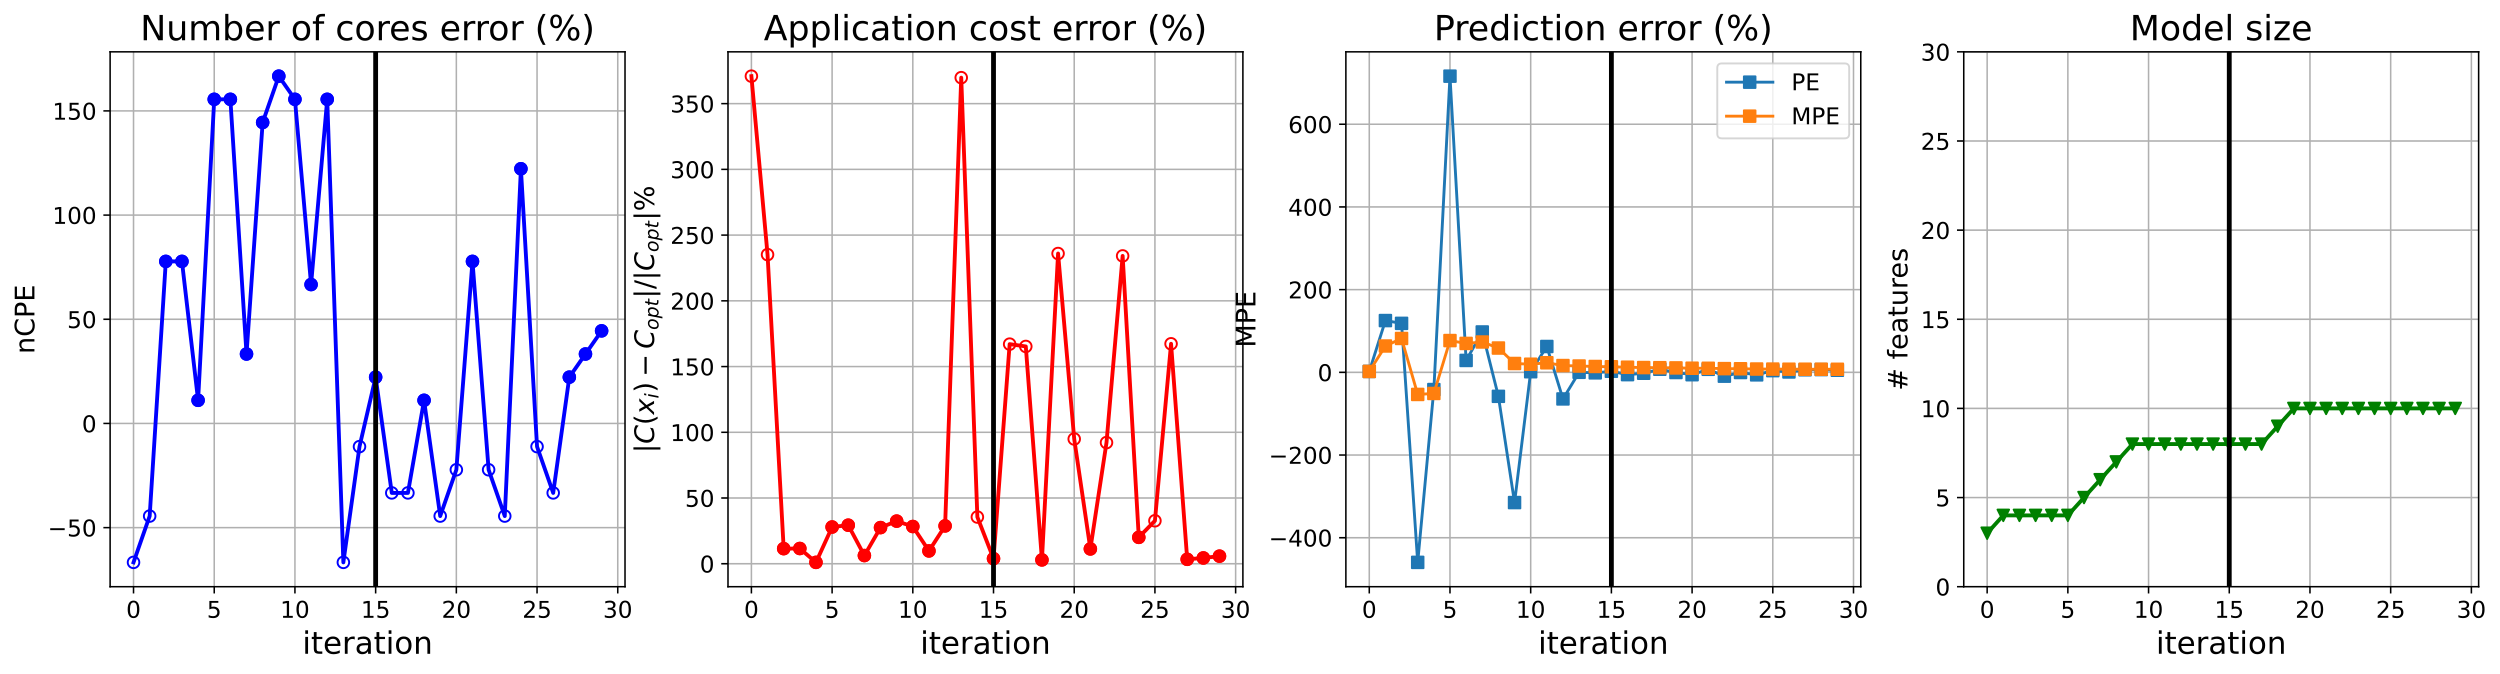 <?xml version="1.0" encoding="utf-8" standalone="no"?>
<!DOCTYPE svg PUBLIC "-//W3C//DTD SVG 1.1//EN"
  "http://www.w3.org/Graphics/SVG/1.1/DTD/svg11.dtd">
<!-- Created with matplotlib (https://matplotlib.org/) -->
<svg height="349.376pt" version="1.1" viewBox="0 0 1295.745 349.376" width="1295.745pt" xmlns="http://www.w3.org/2000/svg" xmlns:xlink="http://www.w3.org/1999/xlink">
 <defs>
  <style type="text/css">
*{stroke-linecap:butt;stroke-linejoin:round;}
  </style>
 </defs>
 <g id="figure_1">
  <g id="patch_1">
   <path d="M 0 349.376 
L 1295.745 349.376 
L 1295.745 0 
L 0 0 
z
" style="fill:#ffffff;"/>
  </g>
  <g id="axes_1">
   <g id="patch_2">
    <path d="M 57.075 304.077 
L 323.945 304.077 
L 323.945 26.877 
L 57.075 26.877 
z
" style="fill:#ffffff;"/>
   </g>
   <g id="matplotlib.axis_1">
    <g id="xtick_1">
     <g id="line2d_1">
      <path clip-path="url(#p487d7734f3)" d="M 69.205 304.077 
L 69.205 26.877 
" style="fill:none;stroke:#b0b0b0;stroke-linecap:square;stroke-width:0.8;"/>
     </g>
     <g id="line2d_2">
      <defs>
       <path d="M 0 0 
L 0 3.5 
" id="m6e40f5b48d" style="stroke:#000000;stroke-width:0.8;"/>
      </defs>
      <g>
       <use style="stroke:#000000;stroke-width:0.8;" x="69.205" xlink:href="#m6e40f5b48d" y="304.077"/>
      </g>
     </g>
     <g id="text_1">
      <!-- 0 -->
      <defs>
       <path d="M 31.781 66.406 
Q 24.172 66.406 20.328 58.906 
Q 16.5 51.422 16.5 36.375 
Q 16.5 21.391 20.328 13.891 
Q 24.172 6.391 31.781 6.391 
Q 39.453 6.391 43.281 13.891 
Q 47.125 21.391 47.125 36.375 
Q 47.125 51.422 43.281 58.906 
Q 39.453 66.406 31.781 66.406 
z
M 31.781 74.219 
Q 44.047 74.219 50.516 64.516 
Q 56.984 54.828 56.984 36.375 
Q 56.984 17.969 50.516 8.266 
Q 44.047 -1.422 31.781 -1.422 
Q 19.531 -1.422 13.062 8.266 
Q 6.594 17.969 6.594 36.375 
Q 6.594 54.828 13.062 64.516 
Q 19.531 74.219 31.781 74.219 
z
" id="DejaVuSans-48"/>
      </defs>
      <g transform="translate(65.388 320.195)scale(0.12 -0.12)">
       <use xlink:href="#DejaVuSans-48"/>
      </g>
     </g>
    </g>
    <g id="xtick_2">
     <g id="line2d_3">
      <path clip-path="url(#p487d7734f3)" d="M 111.035 304.077 
L 111.035 26.877 
" style="fill:none;stroke:#b0b0b0;stroke-linecap:square;stroke-width:0.8;"/>
     </g>
     <g id="line2d_4">
      <g>
       <use style="stroke:#000000;stroke-width:0.8;" x="111.035" xlink:href="#m6e40f5b48d" y="304.077"/>
      </g>
     </g>
     <g id="text_2">
      <!-- 5 -->
      <defs>
       <path d="M 10.797 72.906 
L 49.516 72.906 
L 49.516 64.594 
L 19.828 64.594 
L 19.828 46.734 
Q 21.969 47.469 24.109 47.828 
Q 26.266 48.188 28.422 48.188 
Q 40.625 48.188 47.75 41.5 
Q 54.891 34.812 54.891 23.391 
Q 54.891 11.625 47.562 5.094 
Q 40.234 -1.422 26.906 -1.422 
Q 22.312 -1.422 17.547 -0.641 
Q 12.797 0.141 7.719 1.703 
L 7.719 11.625 
Q 12.109 9.234 16.797 8.062 
Q 21.484 6.891 26.703 6.891 
Q 35.156 6.891 40.078 11.328 
Q 45.016 15.766 45.016 23.391 
Q 45.016 31 40.078 35.438 
Q 35.156 39.891 26.703 39.891 
Q 22.75 39.891 18.812 39.016 
Q 14.891 38.141 10.797 36.281 
z
" id="DejaVuSans-53"/>
      </defs>
      <g transform="translate(107.217 320.195)scale(0.12 -0.12)">
       <use xlink:href="#DejaVuSans-53"/>
      </g>
     </g>
    </g>
    <g id="xtick_3">
     <g id="line2d_5">
      <path clip-path="url(#p487d7734f3)" d="M 152.864 304.077 
L 152.864 26.877 
" style="fill:none;stroke:#b0b0b0;stroke-linecap:square;stroke-width:0.8;"/>
     </g>
     <g id="line2d_6">
      <g>
       <use style="stroke:#000000;stroke-width:0.8;" x="152.864" xlink:href="#m6e40f5b48d" y="304.077"/>
      </g>
     </g>
     <g id="text_3">
      <!-- 10 -->
      <defs>
       <path d="M 12.406 8.297 
L 28.516 8.297 
L 28.516 63.922 
L 10.984 60.406 
L 10.984 69.391 
L 28.422 72.906 
L 38.281 72.906 
L 38.281 8.297 
L 54.391 8.297 
L 54.391 0 
L 12.406 0 
z
" id="DejaVuSans-49"/>
      </defs>
      <g transform="translate(145.229 320.195)scale(0.12 -0.12)">
       <use xlink:href="#DejaVuSans-49"/>
       <use x="63.623" xlink:href="#DejaVuSans-48"/>
      </g>
     </g>
    </g>
    <g id="xtick_4">
     <g id="line2d_7">
      <path clip-path="url(#p487d7734f3)" d="M 194.693 304.077 
L 194.693 26.877 
" style="fill:none;stroke:#b0b0b0;stroke-linecap:square;stroke-width:0.8;"/>
     </g>
     <g id="line2d_8">
      <g>
       <use style="stroke:#000000;stroke-width:0.8;" x="194.693" xlink:href="#m6e40f5b48d" y="304.077"/>
      </g>
     </g>
     <g id="text_4">
      <!-- 15 -->
      <g transform="translate(187.058 320.195)scale(0.12 -0.12)">
       <use xlink:href="#DejaVuSans-49"/>
       <use x="63.623" xlink:href="#DejaVuSans-53"/>
      </g>
     </g>
    </g>
    <g id="xtick_5">
     <g id="line2d_9">
      <path clip-path="url(#p487d7734f3)" d="M 236.522 304.077 
L 236.522 26.877 
" style="fill:none;stroke:#b0b0b0;stroke-linecap:square;stroke-width:0.8;"/>
     </g>
     <g id="line2d_10">
      <g>
       <use style="stroke:#000000;stroke-width:0.8;" x="236.522" xlink:href="#m6e40f5b48d" y="304.077"/>
      </g>
     </g>
     <g id="text_5">
      <!-- 20 -->
      <defs>
       <path d="M 19.188 8.297 
L 53.609 8.297 
L 53.609 0 
L 7.328 0 
L 7.328 8.297 
Q 12.938 14.109 22.625 23.891 
Q 32.328 33.688 34.812 36.531 
Q 39.547 41.844 41.422 45.531 
Q 43.312 49.219 43.312 52.781 
Q 43.312 58.594 39.234 62.25 
Q 35.156 65.922 28.609 65.922 
Q 23.969 65.922 18.812 64.312 
Q 13.672 62.703 7.812 59.422 
L 7.812 69.391 
Q 13.766 71.781 18.938 73 
Q 24.125 74.219 28.422 74.219 
Q 39.75 74.219 46.484 68.547 
Q 53.219 62.891 53.219 53.422 
Q 53.219 48.922 51.531 44.891 
Q 49.859 40.875 45.406 35.406 
Q 44.188 33.984 37.641 27.219 
Q 31.109 20.453 19.188 8.297 
z
" id="DejaVuSans-50"/>
      </defs>
      <g transform="translate(228.887 320.195)scale(0.12 -0.12)">
       <use xlink:href="#DejaVuSans-50"/>
       <use x="63.623" xlink:href="#DejaVuSans-48"/>
      </g>
     </g>
    </g>
    <g id="xtick_6">
     <g id="line2d_11">
      <path clip-path="url(#p487d7734f3)" d="M 278.351 304.077 
L 278.351 26.877 
" style="fill:none;stroke:#b0b0b0;stroke-linecap:square;stroke-width:0.8;"/>
     </g>
     <g id="line2d_12">
      <g>
       <use style="stroke:#000000;stroke-width:0.8;" x="278.351" xlink:href="#m6e40f5b48d" y="304.077"/>
      </g>
     </g>
     <g id="text_6">
      <!-- 25 -->
      <g transform="translate(270.716 320.195)scale(0.12 -0.12)">
       <use xlink:href="#DejaVuSans-50"/>
       <use x="63.623" xlink:href="#DejaVuSans-53"/>
      </g>
     </g>
    </g>
    <g id="xtick_7">
     <g id="line2d_13">
      <path clip-path="url(#p487d7734f3)" d="M 320.18 304.077 
L 320.18 26.877 
" style="fill:none;stroke:#b0b0b0;stroke-linecap:square;stroke-width:0.8;"/>
     </g>
     <g id="line2d_14">
      <g>
       <use style="stroke:#000000;stroke-width:0.8;" x="320.18" xlink:href="#m6e40f5b48d" y="304.077"/>
      </g>
     </g>
     <g id="text_7">
      <!-- 30 -->
      <defs>
       <path d="M 40.578 39.312 
Q 47.656 37.797 51.625 33 
Q 55.609 28.219 55.609 21.188 
Q 55.609 10.406 48.188 4.484 
Q 40.766 -1.422 27.094 -1.422 
Q 22.516 -1.422 17.656 -0.516 
Q 12.797 0.391 7.625 2.203 
L 7.625 11.719 
Q 11.719 9.328 16.594 8.109 
Q 21.484 6.891 26.812 6.891 
Q 36.078 6.891 40.938 10.547 
Q 45.797 14.203 45.797 21.188 
Q 45.797 27.641 41.281 31.266 
Q 36.766 34.906 28.719 34.906 
L 20.219 34.906 
L 20.219 43.016 
L 29.109 43.016 
Q 36.375 43.016 40.234 45.922 
Q 44.094 48.828 44.094 54.297 
Q 44.094 59.906 40.109 62.906 
Q 36.141 65.922 28.719 65.922 
Q 24.656 65.922 20.016 65.031 
Q 15.375 64.156 9.812 62.312 
L 9.812 71.094 
Q 15.438 72.656 20.344 73.438 
Q 25.25 74.219 29.594 74.219 
Q 40.828 74.219 47.359 69.109 
Q 53.906 64.016 53.906 55.328 
Q 53.906 49.266 50.438 45.094 
Q 46.969 40.922 40.578 39.312 
z
" id="DejaVuSans-51"/>
      </defs>
      <g transform="translate(312.545 320.195)scale(0.12 -0.12)">
       <use xlink:href="#DejaVuSans-51"/>
       <use x="63.623" xlink:href="#DejaVuSans-48"/>
      </g>
     </g>
    </g>
    <g id="text_8">
     <!-- iteration -->
     <defs>
      <path d="M 9.422 54.688 
L 18.406 54.688 
L 18.406 0 
L 9.422 0 
z
M 9.422 75.984 
L 18.406 75.984 
L 18.406 64.594 
L 9.422 64.594 
z
" id="DejaVuSans-105"/>
      <path d="M 18.312 70.219 
L 18.312 54.688 
L 36.812 54.688 
L 36.812 47.703 
L 18.312 47.703 
L 18.312 18.016 
Q 18.312 11.328 20.141 9.422 
Q 21.969 7.516 27.594 7.516 
L 36.812 7.516 
L 36.812 0 
L 27.594 0 
Q 17.188 0 13.234 3.875 
Q 9.281 7.766 9.281 18.016 
L 9.281 47.703 
L 2.688 47.703 
L 2.688 54.688 
L 9.281 54.688 
L 9.281 70.219 
z
" id="DejaVuSans-116"/>
      <path d="M 56.203 29.594 
L 56.203 25.203 
L 14.891 25.203 
Q 15.484 15.922 20.484 11.062 
Q 25.484 6.203 34.422 6.203 
Q 39.594 6.203 44.453 7.469 
Q 49.312 8.734 54.109 11.281 
L 54.109 2.781 
Q 49.266 0.734 44.188 -0.344 
Q 39.109 -1.422 33.891 -1.422 
Q 20.797 -1.422 13.156 6.188 
Q 5.516 13.812 5.516 26.812 
Q 5.516 40.234 12.766 48.109 
Q 20.016 56 32.328 56 
Q 43.359 56 49.781 48.891 
Q 56.203 41.797 56.203 29.594 
z
M 47.219 32.234 
Q 47.125 39.594 43.094 43.984 
Q 39.062 48.391 32.422 48.391 
Q 24.906 48.391 20.391 44.141 
Q 15.875 39.891 15.188 32.172 
z
" id="DejaVuSans-101"/>
      <path d="M 41.109 46.297 
Q 39.594 47.172 37.812 47.578 
Q 36.031 48 33.891 48 
Q 26.266 48 22.188 43.047 
Q 18.109 38.094 18.109 28.812 
L 18.109 0 
L 9.078 0 
L 9.078 54.688 
L 18.109 54.688 
L 18.109 46.188 
Q 20.953 51.172 25.484 53.578 
Q 30.031 56 36.531 56 
Q 37.453 56 38.578 55.875 
Q 39.703 55.766 41.062 55.516 
z
" id="DejaVuSans-114"/>
      <path d="M 34.281 27.484 
Q 23.391 27.484 19.188 25 
Q 14.984 22.516 14.984 16.5 
Q 14.984 11.719 18.141 8.906 
Q 21.297 6.109 26.703 6.109 
Q 34.188 6.109 38.703 11.406 
Q 43.219 16.703 43.219 25.484 
L 43.219 27.484 
z
M 52.203 31.203 
L 52.203 0 
L 43.219 0 
L 43.219 8.297 
Q 40.141 3.328 35.547 0.953 
Q 30.953 -1.422 24.312 -1.422 
Q 15.922 -1.422 10.953 3.297 
Q 6 8.016 6 15.922 
Q 6 25.141 12.172 29.828 
Q 18.359 34.516 30.609 34.516 
L 43.219 34.516 
L 43.219 35.406 
Q 43.219 41.609 39.141 45 
Q 35.062 48.391 27.688 48.391 
Q 23 48.391 18.547 47.266 
Q 14.109 46.141 10.016 43.891 
L 10.016 52.203 
Q 14.938 54.109 19.578 55.047 
Q 24.219 56 28.609 56 
Q 40.484 56 46.344 49.844 
Q 52.203 43.703 52.203 31.203 
z
" id="DejaVuSans-97"/>
      <path d="M 30.609 48.391 
Q 23.391 48.391 19.188 42.75 
Q 14.984 37.109 14.984 27.297 
Q 14.984 17.484 19.156 11.844 
Q 23.344 6.203 30.609 6.203 
Q 37.797 6.203 41.984 11.859 
Q 46.188 17.531 46.188 27.297 
Q 46.188 37.016 41.984 42.703 
Q 37.797 48.391 30.609 48.391 
z
M 30.609 56 
Q 42.328 56 49.016 48.375 
Q 55.719 40.766 55.719 27.297 
Q 55.719 13.875 49.016 6.219 
Q 42.328 -1.422 30.609 -1.422 
Q 18.844 -1.422 12.172 6.219 
Q 5.516 13.875 5.516 27.297 
Q 5.516 40.766 12.172 48.375 
Q 18.844 56 30.609 56 
z
" id="DejaVuSans-111"/>
      <path d="M 54.891 33.016 
L 54.891 0 
L 45.906 0 
L 45.906 32.719 
Q 45.906 40.484 42.875 44.328 
Q 39.844 48.188 33.797 48.188 
Q 26.516 48.188 22.312 43.547 
Q 18.109 38.922 18.109 30.906 
L 18.109 0 
L 9.078 0 
L 9.078 54.688 
L 18.109 54.688 
L 18.109 46.188 
Q 21.344 51.125 25.703 53.562 
Q 30.078 56 35.797 56 
Q 45.219 56 50.047 50.172 
Q 54.891 44.344 54.891 33.016 
z
" id="DejaVuSans-110"/>
     </defs>
     <g transform="translate(156.714 338.848)scale(0.16 -0.16)">
      <use xlink:href="#DejaVuSans-105"/>
      <use x="27.783" xlink:href="#DejaVuSans-116"/>
      <use x="66.992" xlink:href="#DejaVuSans-101"/>
      <use x="128.516" xlink:href="#DejaVuSans-114"/>
      <use x="169.629" xlink:href="#DejaVuSans-97"/>
      <use x="230.908" xlink:href="#DejaVuSans-116"/>
      <use x="270.117" xlink:href="#DejaVuSans-105"/>
      <use x="297.9" xlink:href="#DejaVuSans-111"/>
      <use x="359.082" xlink:href="#DejaVuSans-110"/>
     </g>
    </g>
   </g>
   <g id="matplotlib.axis_2">
    <g id="ytick_1">
     <g id="line2d_15">
      <path clip-path="url(#p487d7734f3)" d="M 57.075 273.477 
L 323.945 273.477 
" style="fill:none;stroke:#b0b0b0;stroke-linecap:square;stroke-width:0.8;"/>
     </g>
     <g id="line2d_16">
      <defs>
       <path d="M 0 0 
L -3.5 0 
" id="m612689417f" style="stroke:#000000;stroke-width:0.8;"/>
      </defs>
      <g>
       <use style="stroke:#000000;stroke-width:0.8;" x="57.075" xlink:href="#m612689417f" y="273.477"/>
      </g>
     </g>
     <g id="text_9">
      <!-- −50 -->
      <defs>
       <path d="M 10.594 35.5 
L 73.188 35.5 
L 73.188 27.203 
L 10.594 27.203 
z
" id="DejaVuSans-8722"/>
      </defs>
      <g transform="translate(24.749 278.036)scale(0.12 -0.12)">
       <use xlink:href="#DejaVuSans-8722"/>
       <use x="83.789" xlink:href="#DejaVuSans-53"/>
       <use x="147.412" xlink:href="#DejaVuSans-48"/>
      </g>
     </g>
    </g>
    <g id="ytick_2">
     <g id="line2d_17">
      <path clip-path="url(#p487d7734f3)" d="M 57.075 219.477 
L 323.945 219.477 
" style="fill:none;stroke:#b0b0b0;stroke-linecap:square;stroke-width:0.8;"/>
     </g>
     <g id="line2d_18">
      <g>
       <use style="stroke:#000000;stroke-width:0.8;" x="57.075" xlink:href="#m612689417f" y="219.477"/>
      </g>
     </g>
     <g id="text_10">
      <!-- 0 -->
      <g transform="translate(42.44 224.036)scale(0.12 -0.12)">
       <use xlink:href="#DejaVuSans-48"/>
      </g>
     </g>
    </g>
    <g id="ytick_3">
     <g id="line2d_19">
      <path clip-path="url(#p487d7734f3)" d="M 57.075 165.477 
L 323.945 165.477 
" style="fill:none;stroke:#b0b0b0;stroke-linecap:square;stroke-width:0.8;"/>
     </g>
     <g id="line2d_20">
      <g>
       <use style="stroke:#000000;stroke-width:0.8;" x="57.075" xlink:href="#m612689417f" y="165.477"/>
      </g>
     </g>
     <g id="text_11">
      <!-- 50 -->
      <g transform="translate(34.805 170.036)scale(0.12 -0.12)">
       <use xlink:href="#DejaVuSans-53"/>
       <use x="63.623" xlink:href="#DejaVuSans-48"/>
      </g>
     </g>
    </g>
    <g id="ytick_4">
     <g id="line2d_21">
      <path clip-path="url(#p487d7734f3)" d="M 57.075 111.477 
L 323.945 111.477 
" style="fill:none;stroke:#b0b0b0;stroke-linecap:square;stroke-width:0.8;"/>
     </g>
     <g id="line2d_22">
      <g>
       <use style="stroke:#000000;stroke-width:0.8;" x="57.075" xlink:href="#m612689417f" y="111.477"/>
      </g>
     </g>
     <g id="text_12">
      <!-- 100 -->
      <g transform="translate(27.17 116.036)scale(0.12 -0.12)">
       <use xlink:href="#DejaVuSans-49"/>
       <use x="63.623" xlink:href="#DejaVuSans-48"/>
       <use x="127.246" xlink:href="#DejaVuSans-48"/>
      </g>
     </g>
    </g>
    <g id="ytick_5">
     <g id="line2d_23">
      <path clip-path="url(#p487d7734f3)" d="M 57.075 57.477 
L 323.945 57.477 
" style="fill:none;stroke:#b0b0b0;stroke-linecap:square;stroke-width:0.8;"/>
     </g>
     <g id="line2d_24">
      <g>
       <use style="stroke:#000000;stroke-width:0.8;" x="57.075" xlink:href="#m612689417f" y="57.477"/>
      </g>
     </g>
     <g id="text_13">
      <!-- 150 -->
      <g transform="translate(27.17 62.036)scale(0.12 -0.12)">
       <use xlink:href="#DejaVuSans-49"/>
       <use x="63.623" xlink:href="#DejaVuSans-53"/>
       <use x="127.246" xlink:href="#DejaVuSans-48"/>
      </g>
     </g>
    </g>
    <g id="text_14">
     <!-- nCPE -->
     <defs>
      <path d="M 64.406 67.281 
L 64.406 56.891 
Q 59.422 61.531 53.781 63.812 
Q 48.141 66.109 41.797 66.109 
Q 29.297 66.109 22.656 58.469 
Q 16.016 50.828 16.016 36.375 
Q 16.016 21.969 22.656 14.328 
Q 29.297 6.688 41.797 6.688 
Q 48.141 6.688 53.781 8.984 
Q 59.422 11.281 64.406 15.922 
L 64.406 5.609 
Q 59.234 2.094 53.438 0.328 
Q 47.656 -1.422 41.219 -1.422 
Q 24.656 -1.422 15.125 8.703 
Q 5.609 18.844 5.609 36.375 
Q 5.609 53.953 15.125 64.078 
Q 24.656 74.219 41.219 74.219 
Q 47.75 74.219 53.531 72.484 
Q 59.328 70.75 64.406 67.281 
z
" id="DejaVuSans-67"/>
      <path d="M 19.672 64.797 
L 19.672 37.406 
L 32.078 37.406 
Q 38.969 37.406 42.719 40.969 
Q 46.484 44.531 46.484 51.125 
Q 46.484 57.672 42.719 61.234 
Q 38.969 64.797 32.078 64.797 
z
M 9.812 72.906 
L 32.078 72.906 
Q 44.344 72.906 50.609 67.359 
Q 56.891 61.812 56.891 51.125 
Q 56.891 40.328 50.609 34.812 
Q 44.344 29.297 32.078 29.297 
L 19.672 29.297 
L 19.672 0 
L 9.812 0 
z
" id="DejaVuSans-80"/>
      <path d="M 9.812 72.906 
L 55.906 72.906 
L 55.906 64.594 
L 19.672 64.594 
L 19.672 43.016 
L 54.391 43.016 
L 54.391 34.719 
L 19.672 34.719 
L 19.672 8.297 
L 56.781 8.297 
L 56.781 0 
L 9.812 0 
z
" id="DejaVuSans-69"/>
     </defs>
     <g transform="translate(17.838 183.445)rotate(-90)scale(0.14 -0.14)">
      <use xlink:href="#DejaVuSans-110"/>
      <use x="63.379" xlink:href="#DejaVuSans-67"/>
      <use x="133.203" xlink:href="#DejaVuSans-80"/>
      <use x="193.506" xlink:href="#DejaVuSans-69"/>
     </g>
    </g>
   </g>
   <g id="line2d_25">
    <path clip-path="url(#p487d7734f3)" d="M 69.205 291.477 
L 77.571 267.477 
L 85.937 135.477 
L 94.303 135.477 
L 102.669 207.477 
L 111.035 51.477 
L 119.4 51.477 
L 127.766 183.477 
L 136.132 63.477 
L 144.498 39.477 
L 152.864 51.477 
L 161.229 147.477 
L 169.595 51.477 
L 177.961 291.477 
L 186.327 231.477 
L 194.693 195.477 
L 203.059 255.477 
L 211.424 255.477 
L 219.79 207.477 
L 228.156 267.477 
L 236.522 243.477 
L 244.888 135.477 
L 253.253 243.477 
L 261.619 267.477 
L 269.985 87.477 
L 278.351 231.477 
L 286.717 255.477 
L 295.082 195.477 
L 303.448 183.477 
L 311.814 171.477 
" style="fill:none;stroke:#0000ff;stroke-linecap:square;stroke-width:2;"/>
    <defs>
     <path d="M 0 3 
C 0.796 3 1.559 2.684 2.121 2.121 
C 2.684 1.559 3 0.796 3 0 
C 3 -0.796 2.684 -1.559 2.121 -2.121 
C 1.559 -2.684 0.796 -3 0 -3 
C -0.796 -3 -1.559 -2.684 -2.121 -2.121 
C -2.684 -1.559 -3 -0.796 -3 0 
C -3 0.796 -2.684 1.559 -2.121 2.121 
C -1.559 2.684 -0.796 3 0 3 
z
" id="m2cce79d1f5" style="stroke:#0000ff;"/>
    </defs>
    <g clip-path="url(#p487d7734f3)">
     <use style="fill-opacity:0;stroke:#0000ff;" x="69.205" xlink:href="#m2cce79d1f5" y="291.477"/>
     <use style="fill-opacity:0;stroke:#0000ff;" x="77.571" xlink:href="#m2cce79d1f5" y="267.477"/>
     <use style="fill-opacity:0;stroke:#0000ff;" x="85.937" xlink:href="#m2cce79d1f5" y="135.477"/>
     <use style="fill-opacity:0;stroke:#0000ff;" x="94.303" xlink:href="#m2cce79d1f5" y="135.477"/>
     <use style="fill-opacity:0;stroke:#0000ff;" x="102.669" xlink:href="#m2cce79d1f5" y="207.477"/>
     <use style="fill-opacity:0;stroke:#0000ff;" x="111.035" xlink:href="#m2cce79d1f5" y="51.477"/>
     <use style="fill-opacity:0;stroke:#0000ff;" x="119.4" xlink:href="#m2cce79d1f5" y="51.477"/>
     <use style="fill-opacity:0;stroke:#0000ff;" x="127.766" xlink:href="#m2cce79d1f5" y="183.477"/>
     <use style="fill-opacity:0;stroke:#0000ff;" x="136.132" xlink:href="#m2cce79d1f5" y="63.477"/>
     <use style="fill-opacity:0;stroke:#0000ff;" x="144.498" xlink:href="#m2cce79d1f5" y="39.477"/>
     <use style="fill-opacity:0;stroke:#0000ff;" x="152.864" xlink:href="#m2cce79d1f5" y="51.477"/>
     <use style="fill-opacity:0;stroke:#0000ff;" x="161.229" xlink:href="#m2cce79d1f5" y="147.477"/>
     <use style="fill-opacity:0;stroke:#0000ff;" x="169.595" xlink:href="#m2cce79d1f5" y="51.477"/>
     <use style="fill-opacity:0;stroke:#0000ff;" x="177.961" xlink:href="#m2cce79d1f5" y="291.477"/>
     <use style="fill-opacity:0;stroke:#0000ff;" x="186.327" xlink:href="#m2cce79d1f5" y="231.477"/>
     <use style="fill-opacity:0;stroke:#0000ff;" x="194.693" xlink:href="#m2cce79d1f5" y="195.477"/>
     <use style="fill-opacity:0;stroke:#0000ff;" x="203.059" xlink:href="#m2cce79d1f5" y="255.477"/>
     <use style="fill-opacity:0;stroke:#0000ff;" x="211.424" xlink:href="#m2cce79d1f5" y="255.477"/>
     <use style="fill-opacity:0;stroke:#0000ff;" x="219.79" xlink:href="#m2cce79d1f5" y="207.477"/>
     <use style="fill-opacity:0;stroke:#0000ff;" x="228.156" xlink:href="#m2cce79d1f5" y="267.477"/>
     <use style="fill-opacity:0;stroke:#0000ff;" x="236.522" xlink:href="#m2cce79d1f5" y="243.477"/>
     <use style="fill-opacity:0;stroke:#0000ff;" x="244.888" xlink:href="#m2cce79d1f5" y="135.477"/>
     <use style="fill-opacity:0;stroke:#0000ff;" x="253.253" xlink:href="#m2cce79d1f5" y="243.477"/>
     <use style="fill-opacity:0;stroke:#0000ff;" x="261.619" xlink:href="#m2cce79d1f5" y="267.477"/>
     <use style="fill-opacity:0;stroke:#0000ff;" x="269.985" xlink:href="#m2cce79d1f5" y="87.477"/>
     <use style="fill-opacity:0;stroke:#0000ff;" x="278.351" xlink:href="#m2cce79d1f5" y="231.477"/>
     <use style="fill-opacity:0;stroke:#0000ff;" x="286.717" xlink:href="#m2cce79d1f5" y="255.477"/>
     <use style="fill-opacity:0;stroke:#0000ff;" x="295.082" xlink:href="#m2cce79d1f5" y="195.477"/>
     <use style="fill-opacity:0;stroke:#0000ff;" x="303.448" xlink:href="#m2cce79d1f5" y="183.477"/>
     <use style="fill-opacity:0;stroke:#0000ff;" x="311.814" xlink:href="#m2cce79d1f5" y="171.477"/>
    </g>
   </g>
   <g id="line2d_26">
    <defs>
     <path d="M 0 3 
C 0.796 3 1.559 2.684 2.121 2.121 
C 2.684 1.559 3 0.796 3 0 
C 3 -0.796 2.684 -1.559 2.121 -2.121 
C 1.559 -2.684 0.796 -3 0 -3 
C -0.796 -3 -1.559 -2.684 -2.121 -2.121 
C -2.684 -1.559 -3 -0.796 -3 0 
C -3 0.796 -2.684 1.559 -2.121 2.121 
C -1.559 2.684 -0.796 3 0 3 
z
" id="m9357cfb955" style="stroke:#0000ff;"/>
    </defs>
    <g clip-path="url(#p487d7734f3)">
     <use style="fill:#0000ff;stroke:#0000ff;" x="85.937" xlink:href="#m9357cfb955" y="135.477"/>
    </g>
   </g>
   <g id="line2d_27">
    <g clip-path="url(#p487d7734f3)">
     <use style="fill:#0000ff;stroke:#0000ff;" x="94.303" xlink:href="#m9357cfb955" y="135.477"/>
    </g>
   </g>
   <g id="line2d_28">
    <g clip-path="url(#p487d7734f3)">
     <use style="fill:#0000ff;stroke:#0000ff;" x="102.669" xlink:href="#m9357cfb955" y="207.477"/>
    </g>
   </g>
   <g id="line2d_29">
    <g clip-path="url(#p487d7734f3)">
     <use style="fill:#0000ff;stroke:#0000ff;" x="111.035" xlink:href="#m9357cfb955" y="51.477"/>
    </g>
   </g>
   <g id="line2d_30">
    <g clip-path="url(#p487d7734f3)">
     <use style="fill:#0000ff;stroke:#0000ff;" x="119.4" xlink:href="#m9357cfb955" y="51.477"/>
    </g>
   </g>
   <g id="line2d_31">
    <g clip-path="url(#p487d7734f3)">
     <use style="fill:#0000ff;stroke:#0000ff;" x="127.766" xlink:href="#m9357cfb955" y="183.477"/>
    </g>
   </g>
   <g id="line2d_32">
    <g clip-path="url(#p487d7734f3)">
     <use style="fill:#0000ff;stroke:#0000ff;" x="136.132" xlink:href="#m9357cfb955" y="63.477"/>
    </g>
   </g>
   <g id="line2d_33">
    <g clip-path="url(#p487d7734f3)">
     <use style="fill:#0000ff;stroke:#0000ff;" x="144.498" xlink:href="#m9357cfb955" y="39.477"/>
    </g>
   </g>
   <g id="line2d_34">
    <g clip-path="url(#p487d7734f3)">
     <use style="fill:#0000ff;stroke:#0000ff;" x="152.864" xlink:href="#m9357cfb955" y="51.477"/>
    </g>
   </g>
   <g id="line2d_35">
    <g clip-path="url(#p487d7734f3)">
     <use style="fill:#0000ff;stroke:#0000ff;" x="161.229" xlink:href="#m9357cfb955" y="147.477"/>
    </g>
   </g>
   <g id="line2d_36">
    <g clip-path="url(#p487d7734f3)">
     <use style="fill:#0000ff;stroke:#0000ff;" x="169.595" xlink:href="#m9357cfb955" y="51.477"/>
    </g>
   </g>
   <g id="line2d_37">
    <g clip-path="url(#p487d7734f3)">
     <use style="fill:#0000ff;stroke:#0000ff;" x="194.693" xlink:href="#m9357cfb955" y="195.477"/>
    </g>
   </g>
   <g id="line2d_38">
    <g clip-path="url(#p487d7734f3)">
     <use style="fill:#0000ff;stroke:#0000ff;" x="219.79" xlink:href="#m9357cfb955" y="207.477"/>
    </g>
   </g>
   <g id="line2d_39">
    <g clip-path="url(#p487d7734f3)">
     <use style="fill:#0000ff;stroke:#0000ff;" x="244.888" xlink:href="#m9357cfb955" y="135.477"/>
    </g>
   </g>
   <g id="line2d_40">
    <g clip-path="url(#p487d7734f3)">
     <use style="fill:#0000ff;stroke:#0000ff;" x="269.985" xlink:href="#m9357cfb955" y="87.477"/>
    </g>
   </g>
   <g id="line2d_41">
    <g clip-path="url(#p487d7734f3)">
     <use style="fill:#0000ff;stroke:#0000ff;" x="295.082" xlink:href="#m9357cfb955" y="195.477"/>
    </g>
   </g>
   <g id="line2d_42">
    <g clip-path="url(#p487d7734f3)">
     <use style="fill:#0000ff;stroke:#0000ff;" x="303.448" xlink:href="#m9357cfb955" y="183.477"/>
    </g>
   </g>
   <g id="line2d_43">
    <g clip-path="url(#p487d7734f3)">
     <use style="fill:#0000ff;stroke:#0000ff;" x="311.814" xlink:href="#m9357cfb955" y="171.477"/>
    </g>
   </g>
   <g id="line2d_44">
    <path clip-path="url(#p487d7734f3)" d="M 194.693 304.077 
L 194.693 26.877 
" style="fill:none;stroke:#000000;stroke-linecap:square;stroke-width:2.5;"/>
   </g>
   <g id="patch_3">
    <path d="M 57.075 304.077 
L 57.075 26.877 
" style="fill:none;stroke:#000000;stroke-linecap:square;stroke-linejoin:miter;stroke-width:0.8;"/>
   </g>
   <g id="patch_4">
    <path d="M 323.945 304.077 
L 323.945 26.877 
" style="fill:none;stroke:#000000;stroke-linecap:square;stroke-linejoin:miter;stroke-width:0.8;"/>
   </g>
   <g id="patch_5">
    <path d="M 57.075 304.077 
L 323.945 304.077 
" style="fill:none;stroke:#000000;stroke-linecap:square;stroke-linejoin:miter;stroke-width:0.8;"/>
   </g>
   <g id="patch_6">
    <path d="M 57.075 26.877 
L 323.945 26.877 
" style="fill:none;stroke:#000000;stroke-linecap:square;stroke-linejoin:miter;stroke-width:0.8;"/>
   </g>
   <g id="text_15">
    <!-- Number of cores error (%) -->
    <defs>
     <path d="M 9.812 72.906 
L 23.094 72.906 
L 55.422 11.922 
L 55.422 72.906 
L 64.984 72.906 
L 64.984 0 
L 51.703 0 
L 19.391 60.984 
L 19.391 0 
L 9.812 0 
z
" id="DejaVuSans-78"/>
     <path d="M 8.5 21.578 
L 8.5 54.688 
L 17.484 54.688 
L 17.484 21.922 
Q 17.484 14.156 20.5 10.266 
Q 23.531 6.391 29.594 6.391 
Q 36.859 6.391 41.078 11.031 
Q 45.312 15.672 45.312 23.688 
L 45.312 54.688 
L 54.297 54.688 
L 54.297 0 
L 45.312 0 
L 45.312 8.406 
Q 42.047 3.422 37.719 1 
Q 33.406 -1.422 27.688 -1.422 
Q 18.266 -1.422 13.375 4.438 
Q 8.5 10.297 8.5 21.578 
z
M 31.109 56 
z
" id="DejaVuSans-117"/>
     <path d="M 52 44.188 
Q 55.375 50.25 60.062 53.125 
Q 64.75 56 71.094 56 
Q 79.641 56 84.281 50.016 
Q 88.922 44.047 88.922 33.016 
L 88.922 0 
L 79.891 0 
L 79.891 32.719 
Q 79.891 40.578 77.094 44.375 
Q 74.312 48.188 68.609 48.188 
Q 61.625 48.188 57.562 43.547 
Q 53.516 38.922 53.516 30.906 
L 53.516 0 
L 44.484 0 
L 44.484 32.719 
Q 44.484 40.625 41.703 44.406 
Q 38.922 48.188 33.109 48.188 
Q 26.219 48.188 22.156 43.531 
Q 18.109 38.875 18.109 30.906 
L 18.109 0 
L 9.078 0 
L 9.078 54.688 
L 18.109 54.688 
L 18.109 46.188 
Q 21.188 51.219 25.484 53.609 
Q 29.781 56 35.688 56 
Q 41.656 56 45.828 52.969 
Q 50 49.953 52 44.188 
z
" id="DejaVuSans-109"/>
     <path d="M 48.688 27.297 
Q 48.688 37.203 44.609 42.844 
Q 40.531 48.484 33.406 48.484 
Q 26.266 48.484 22.188 42.844 
Q 18.109 37.203 18.109 27.297 
Q 18.109 17.391 22.188 11.75 
Q 26.266 6.109 33.406 6.109 
Q 40.531 6.109 44.609 11.75 
Q 48.688 17.391 48.688 27.297 
z
M 18.109 46.391 
Q 20.953 51.266 25.266 53.625 
Q 29.594 56 35.594 56 
Q 45.562 56 51.781 48.094 
Q 58.016 40.188 58.016 27.297 
Q 58.016 14.406 51.781 6.484 
Q 45.562 -1.422 35.594 -1.422 
Q 29.594 -1.422 25.266 0.953 
Q 20.953 3.328 18.109 8.203 
L 18.109 0 
L 9.078 0 
L 9.078 75.984 
L 18.109 75.984 
z
" id="DejaVuSans-98"/>
     <path id="DejaVuSans-32"/>
     <path d="M 37.109 75.984 
L 37.109 68.5 
L 28.516 68.5 
Q 23.688 68.5 21.797 66.547 
Q 19.922 64.594 19.922 59.516 
L 19.922 54.688 
L 34.719 54.688 
L 34.719 47.703 
L 19.922 47.703 
L 19.922 0 
L 10.891 0 
L 10.891 47.703 
L 2.297 47.703 
L 2.297 54.688 
L 10.891 54.688 
L 10.891 58.5 
Q 10.891 67.625 15.141 71.797 
Q 19.391 75.984 28.609 75.984 
z
" id="DejaVuSans-102"/>
     <path d="M 48.781 52.594 
L 48.781 44.188 
Q 44.969 46.297 41.141 47.344 
Q 37.312 48.391 33.406 48.391 
Q 24.656 48.391 19.812 42.844 
Q 14.984 37.312 14.984 27.297 
Q 14.984 17.281 19.812 11.734 
Q 24.656 6.203 33.406 6.203 
Q 37.312 6.203 41.141 7.25 
Q 44.969 8.297 48.781 10.406 
L 48.781 2.094 
Q 45.016 0.344 40.984 -0.531 
Q 36.969 -1.422 32.422 -1.422 
Q 20.062 -1.422 12.781 6.344 
Q 5.516 14.109 5.516 27.297 
Q 5.516 40.672 12.859 48.328 
Q 20.219 56 33.016 56 
Q 37.156 56 41.109 55.141 
Q 45.062 54.297 48.781 52.594 
z
" id="DejaVuSans-99"/>
     <path d="M 44.281 53.078 
L 44.281 44.578 
Q 40.484 46.531 36.375 47.5 
Q 32.281 48.484 27.875 48.484 
Q 21.188 48.484 17.844 46.438 
Q 14.5 44.391 14.5 40.281 
Q 14.5 37.156 16.891 35.375 
Q 19.281 33.594 26.516 31.984 
L 29.594 31.297 
Q 39.156 29.25 43.188 25.516 
Q 47.219 21.781 47.219 15.094 
Q 47.219 7.469 41.188 3.016 
Q 35.156 -1.422 24.609 -1.422 
Q 20.219 -1.422 15.453 -0.562 
Q 10.688 0.297 5.422 2 
L 5.422 11.281 
Q 10.406 8.688 15.234 7.391 
Q 20.062 6.109 24.812 6.109 
Q 31.156 6.109 34.562 8.281 
Q 37.984 10.453 37.984 14.406 
Q 37.984 18.062 35.516 20.016 
Q 33.062 21.969 24.703 23.781 
L 21.578 24.516 
Q 13.234 26.266 9.516 29.906 
Q 5.812 33.547 5.812 39.891 
Q 5.812 47.609 11.281 51.797 
Q 16.75 56 26.812 56 
Q 31.781 56 36.172 55.266 
Q 40.578 54.547 44.281 53.078 
z
" id="DejaVuSans-115"/>
     <path d="M 31 75.875 
Q 24.469 64.656 21.281 53.656 
Q 18.109 42.672 18.109 31.391 
Q 18.109 20.125 21.312 9.062 
Q 24.516 -2 31 -13.188 
L 23.188 -13.188 
Q 15.875 -1.703 12.234 9.375 
Q 8.594 20.453 8.594 31.391 
Q 8.594 42.281 12.203 53.312 
Q 15.828 64.359 23.188 75.875 
z
" id="DejaVuSans-40"/>
     <path d="M 72.703 32.078 
Q 68.453 32.078 66.031 28.469 
Q 63.625 24.859 63.625 18.406 
Q 63.625 12.062 66.031 8.422 
Q 68.453 4.781 72.703 4.781 
Q 76.859 4.781 79.266 8.422 
Q 81.688 12.062 81.688 18.406 
Q 81.688 24.812 79.266 28.438 
Q 76.859 32.078 72.703 32.078 
z
M 72.703 38.281 
Q 80.422 38.281 84.953 32.906 
Q 89.5 27.547 89.5 18.406 
Q 89.5 9.281 84.938 3.922 
Q 80.375 -1.422 72.703 -1.422 
Q 64.891 -1.422 60.344 3.922 
Q 55.812 9.281 55.812 18.406 
Q 55.812 27.594 60.375 32.938 
Q 64.938 38.281 72.703 38.281 
z
M 22.312 68.016 
Q 18.109 68.016 15.688 64.375 
Q 13.281 60.75 13.281 54.391 
Q 13.281 47.953 15.672 44.328 
Q 18.062 40.719 22.312 40.719 
Q 26.562 40.719 28.969 44.328 
Q 31.391 47.953 31.391 54.391 
Q 31.391 60.688 28.953 64.344 
Q 26.516 68.016 22.312 68.016 
z
M 66.406 74.219 
L 74.219 74.219 
L 28.609 -1.422 
L 20.797 -1.422 
z
M 22.312 74.219 
Q 30.031 74.219 34.609 68.875 
Q 39.203 63.531 39.203 54.391 
Q 39.203 45.172 34.641 39.844 
Q 30.078 34.516 22.312 34.516 
Q 14.547 34.516 10.031 39.859 
Q 5.516 45.219 5.516 54.391 
Q 5.516 63.484 10.047 68.844 
Q 14.594 74.219 22.312 74.219 
z
" id="DejaVuSans-37"/>
     <path d="M 8.016 75.875 
L 15.828 75.875 
Q 23.141 64.359 26.781 53.312 
Q 30.422 42.281 30.422 31.391 
Q 30.422 20.453 26.781 9.375 
Q 23.141 -1.703 15.828 -13.188 
L 8.016 -13.188 
Q 14.5 -2 17.703 9.062 
Q 20.906 20.125 20.906 31.391 
Q 20.906 42.672 17.703 53.656 
Q 14.5 64.656 8.016 75.875 
z
" id="DejaVuSans-41"/>
    </defs>
    <g transform="translate(72.701 20.877)scale(0.18 -0.18)">
     <use xlink:href="#DejaVuSans-78"/>
     <use x="74.805" xlink:href="#DejaVuSans-117"/>
     <use x="138.184" xlink:href="#DejaVuSans-109"/>
     <use x="235.596" xlink:href="#DejaVuSans-98"/>
     <use x="299.072" xlink:href="#DejaVuSans-101"/>
     <use x="360.596" xlink:href="#DejaVuSans-114"/>
     <use x="401.709" xlink:href="#DejaVuSans-32"/>
     <use x="433.496" xlink:href="#DejaVuSans-111"/>
     <use x="494.678" xlink:href="#DejaVuSans-102"/>
     <use x="529.883" xlink:href="#DejaVuSans-32"/>
     <use x="561.67" xlink:href="#DejaVuSans-99"/>
     <use x="616.65" xlink:href="#DejaVuSans-111"/>
     <use x="677.832" xlink:href="#DejaVuSans-114"/>
     <use x="716.695" xlink:href="#DejaVuSans-101"/>
     <use x="778.219" xlink:href="#DejaVuSans-115"/>
     <use x="830.318" xlink:href="#DejaVuSans-32"/>
     <use x="862.105" xlink:href="#DejaVuSans-101"/>
     <use x="923.629" xlink:href="#DejaVuSans-114"/>
     <use x="962.992" xlink:href="#DejaVuSans-114"/>
     <use x="1001.855" xlink:href="#DejaVuSans-111"/>
     <use x="1063.037" xlink:href="#DejaVuSans-114"/>
     <use x="1104.15" xlink:href="#DejaVuSans-32"/>
     <use x="1135.938" xlink:href="#DejaVuSans-40"/>
     <use x="1174.951" xlink:href="#DejaVuSans-37"/>
     <use x="1269.971" xlink:href="#DejaVuSans-41"/>
    </g>
   </g>
  </g>
  <g id="axes_2">
   <g id="patch_7">
    <path d="M 377.318 304.077 
L 644.188 304.077 
L 644.188 26.877 
L 377.318 26.877 
z
" style="fill:#ffffff;"/>
   </g>
   <g id="matplotlib.axis_3">
    <g id="xtick_8">
     <g id="line2d_45">
      <path clip-path="url(#pd8a3a6da3e)" d="M 389.449 304.077 
L 389.449 26.877 
" style="fill:none;stroke:#b0b0b0;stroke-linecap:square;stroke-width:0.8;"/>
     </g>
     <g id="line2d_46">
      <g>
       <use style="stroke:#000000;stroke-width:0.8;" x="389.449" xlink:href="#m6e40f5b48d" y="304.077"/>
      </g>
     </g>
     <g id="text_16">
      <!-- 0 -->
      <g transform="translate(385.631 320.195)scale(0.12 -0.12)">
       <use xlink:href="#DejaVuSans-48"/>
      </g>
     </g>
    </g>
    <g id="xtick_9">
     <g id="line2d_47">
      <path clip-path="url(#pd8a3a6da3e)" d="M 431.278 304.077 
L 431.278 26.877 
" style="fill:none;stroke:#b0b0b0;stroke-linecap:square;stroke-width:0.8;"/>
     </g>
     <g id="line2d_48">
      <g>
       <use style="stroke:#000000;stroke-width:0.8;" x="431.278" xlink:href="#m6e40f5b48d" y="304.077"/>
      </g>
     </g>
     <g id="text_17">
      <!-- 5 -->
      <g transform="translate(427.46 320.195)scale(0.12 -0.12)">
       <use xlink:href="#DejaVuSans-53"/>
      </g>
     </g>
    </g>
    <g id="xtick_10">
     <g id="line2d_49">
      <path clip-path="url(#pd8a3a6da3e)" d="M 473.107 304.077 
L 473.107 26.877 
" style="fill:none;stroke:#b0b0b0;stroke-linecap:square;stroke-width:0.8;"/>
     </g>
     <g id="line2d_50">
      <g>
       <use style="stroke:#000000;stroke-width:0.8;" x="473.107" xlink:href="#m6e40f5b48d" y="304.077"/>
      </g>
     </g>
     <g id="text_18">
      <!-- 10 -->
      <g transform="translate(465.472 320.195)scale(0.12 -0.12)">
       <use xlink:href="#DejaVuSans-49"/>
       <use x="63.623" xlink:href="#DejaVuSans-48"/>
      </g>
     </g>
    </g>
    <g id="xtick_11">
     <g id="line2d_51">
      <path clip-path="url(#pd8a3a6da3e)" d="M 514.936 304.077 
L 514.936 26.877 
" style="fill:none;stroke:#b0b0b0;stroke-linecap:square;stroke-width:0.8;"/>
     </g>
     <g id="line2d_52">
      <g>
       <use style="stroke:#000000;stroke-width:0.8;" x="514.936" xlink:href="#m6e40f5b48d" y="304.077"/>
      </g>
     </g>
     <g id="text_19">
      <!-- 15 -->
      <g transform="translate(507.301 320.195)scale(0.12 -0.12)">
       <use xlink:href="#DejaVuSans-49"/>
       <use x="63.623" xlink:href="#DejaVuSans-53"/>
      </g>
     </g>
    </g>
    <g id="xtick_12">
     <g id="line2d_53">
      <path clip-path="url(#pd8a3a6da3e)" d="M 556.765 304.077 
L 556.765 26.877 
" style="fill:none;stroke:#b0b0b0;stroke-linecap:square;stroke-width:0.8;"/>
     </g>
     <g id="line2d_54">
      <g>
       <use style="stroke:#000000;stroke-width:0.8;" x="556.765" xlink:href="#m6e40f5b48d" y="304.077"/>
      </g>
     </g>
     <g id="text_20">
      <!-- 20 -->
      <g transform="translate(549.13 320.195)scale(0.12 -0.12)">
       <use xlink:href="#DejaVuSans-50"/>
       <use x="63.623" xlink:href="#DejaVuSans-48"/>
      </g>
     </g>
    </g>
    <g id="xtick_13">
     <g id="line2d_55">
      <path clip-path="url(#pd8a3a6da3e)" d="M 598.594 304.077 
L 598.594 26.877 
" style="fill:none;stroke:#b0b0b0;stroke-linecap:square;stroke-width:0.8;"/>
     </g>
     <g id="line2d_56">
      <g>
       <use style="stroke:#000000;stroke-width:0.8;" x="598.594" xlink:href="#m6e40f5b48d" y="304.077"/>
      </g>
     </g>
     <g id="text_21">
      <!-- 25 -->
      <g transform="translate(590.959 320.195)scale(0.12 -0.12)">
       <use xlink:href="#DejaVuSans-50"/>
       <use x="63.623" xlink:href="#DejaVuSans-53"/>
      </g>
     </g>
    </g>
    <g id="xtick_14">
     <g id="line2d_57">
      <path clip-path="url(#pd8a3a6da3e)" d="M 640.423 304.077 
L 640.423 26.877 
" style="fill:none;stroke:#b0b0b0;stroke-linecap:square;stroke-width:0.8;"/>
     </g>
     <g id="line2d_58">
      <g>
       <use style="stroke:#000000;stroke-width:0.8;" x="640.423" xlink:href="#m6e40f5b48d" y="304.077"/>
      </g>
     </g>
     <g id="text_22">
      <!-- 30 -->
      <g transform="translate(632.788 320.195)scale(0.12 -0.12)">
       <use xlink:href="#DejaVuSans-51"/>
       <use x="63.623" xlink:href="#DejaVuSans-48"/>
      </g>
     </g>
    </g>
    <g id="text_23">
     <!-- iteration -->
     <g transform="translate(476.957 338.848)scale(0.16 -0.16)">
      <use xlink:href="#DejaVuSans-105"/>
      <use x="27.783" xlink:href="#DejaVuSans-116"/>
      <use x="66.992" xlink:href="#DejaVuSans-101"/>
      <use x="128.516" xlink:href="#DejaVuSans-114"/>
      <use x="169.629" xlink:href="#DejaVuSans-97"/>
      <use x="230.908" xlink:href="#DejaVuSans-116"/>
      <use x="270.117" xlink:href="#DejaVuSans-105"/>
      <use x="297.9" xlink:href="#DejaVuSans-111"/>
      <use x="359.082" xlink:href="#DejaVuSans-110"/>
     </g>
    </g>
   </g>
   <g id="matplotlib.axis_4">
    <g id="ytick_6">
     <g id="line2d_59">
      <path clip-path="url(#pd8a3a6da3e)" d="M 377.318 292.179 
L 644.188 292.179 
" style="fill:none;stroke:#b0b0b0;stroke-linecap:square;stroke-width:0.8;"/>
     </g>
     <g id="line2d_60">
      <g>
       <use style="stroke:#000000;stroke-width:0.8;" x="377.318" xlink:href="#m612689417f" y="292.179"/>
      </g>
     </g>
     <g id="text_24">
      <!-- 0 -->
      <g transform="translate(362.683 296.738)scale(0.12 -0.12)">
       <use xlink:href="#DejaVuSans-48"/>
      </g>
     </g>
    </g>
    <g id="ytick_7">
     <g id="line2d_61">
      <path clip-path="url(#pd8a3a6da3e)" d="M 377.318 258.114 
L 644.188 258.114 
" style="fill:none;stroke:#b0b0b0;stroke-linecap:square;stroke-width:0.8;"/>
     </g>
     <g id="line2d_62">
      <g>
       <use style="stroke:#000000;stroke-width:0.8;" x="377.318" xlink:href="#m612689417f" y="258.114"/>
      </g>
     </g>
     <g id="text_25">
      <!-- 50 -->
      <g transform="translate(355.048 262.673)scale(0.12 -0.12)">
       <use xlink:href="#DejaVuSans-53"/>
       <use x="63.623" xlink:href="#DejaVuSans-48"/>
      </g>
     </g>
    </g>
    <g id="ytick_8">
     <g id="line2d_63">
      <path clip-path="url(#pd8a3a6da3e)" d="M 377.318 224.049 
L 644.188 224.049 
" style="fill:none;stroke:#b0b0b0;stroke-linecap:square;stroke-width:0.8;"/>
     </g>
     <g id="line2d_64">
      <g>
       <use style="stroke:#000000;stroke-width:0.8;" x="377.318" xlink:href="#m612689417f" y="224.049"/>
      </g>
     </g>
     <g id="text_26">
      <!-- 100 -->
      <g transform="translate(347.413 228.608)scale(0.12 -0.12)">
       <use xlink:href="#DejaVuSans-49"/>
       <use x="63.623" xlink:href="#DejaVuSans-48"/>
       <use x="127.246" xlink:href="#DejaVuSans-48"/>
      </g>
     </g>
    </g>
    <g id="ytick_9">
     <g id="line2d_65">
      <path clip-path="url(#pd8a3a6da3e)" d="M 377.318 189.984 
L 644.188 189.984 
" style="fill:none;stroke:#b0b0b0;stroke-linecap:square;stroke-width:0.8;"/>
     </g>
     <g id="line2d_66">
      <g>
       <use style="stroke:#000000;stroke-width:0.8;" x="377.318" xlink:href="#m612689417f" y="189.984"/>
      </g>
     </g>
     <g id="text_27">
      <!-- 150 -->
      <g transform="translate(347.413 194.543)scale(0.12 -0.12)">
       <use xlink:href="#DejaVuSans-49"/>
       <use x="63.623" xlink:href="#DejaVuSans-53"/>
       <use x="127.246" xlink:href="#DejaVuSans-48"/>
      </g>
     </g>
    </g>
    <g id="ytick_10">
     <g id="line2d_67">
      <path clip-path="url(#pd8a3a6da3e)" d="M 377.318 155.919 
L 644.188 155.919 
" style="fill:none;stroke:#b0b0b0;stroke-linecap:square;stroke-width:0.8;"/>
     </g>
     <g id="line2d_68">
      <g>
       <use style="stroke:#000000;stroke-width:0.8;" x="377.318" xlink:href="#m612689417f" y="155.919"/>
      </g>
     </g>
     <g id="text_28">
      <!-- 200 -->
      <g transform="translate(347.413 160.478)scale(0.12 -0.12)">
       <use xlink:href="#DejaVuSans-50"/>
       <use x="63.623" xlink:href="#DejaVuSans-48"/>
       <use x="127.246" xlink:href="#DejaVuSans-48"/>
      </g>
     </g>
    </g>
    <g id="ytick_11">
     <g id="line2d_69">
      <path clip-path="url(#pd8a3a6da3e)" d="M 377.318 121.854 
L 644.188 121.854 
" style="fill:none;stroke:#b0b0b0;stroke-linecap:square;stroke-width:0.8;"/>
     </g>
     <g id="line2d_70">
      <g>
       <use style="stroke:#000000;stroke-width:0.8;" x="377.318" xlink:href="#m612689417f" y="121.854"/>
      </g>
     </g>
     <g id="text_29">
      <!-- 250 -->
      <g transform="translate(347.413 126.413)scale(0.12 -0.12)">
       <use xlink:href="#DejaVuSans-50"/>
       <use x="63.623" xlink:href="#DejaVuSans-53"/>
       <use x="127.246" xlink:href="#DejaVuSans-48"/>
      </g>
     </g>
    </g>
    <g id="ytick_12">
     <g id="line2d_71">
      <path clip-path="url(#pd8a3a6da3e)" d="M 377.318 87.789 
L 644.188 87.789 
" style="fill:none;stroke:#b0b0b0;stroke-linecap:square;stroke-width:0.8;"/>
     </g>
     <g id="line2d_72">
      <g>
       <use style="stroke:#000000;stroke-width:0.8;" x="377.318" xlink:href="#m612689417f" y="87.789"/>
      </g>
     </g>
     <g id="text_30">
      <!-- 300 -->
      <g transform="translate(347.413 92.348)scale(0.12 -0.12)">
       <use xlink:href="#DejaVuSans-51"/>
       <use x="63.623" xlink:href="#DejaVuSans-48"/>
       <use x="127.246" xlink:href="#DejaVuSans-48"/>
      </g>
     </g>
    </g>
    <g id="ytick_13">
     <g id="line2d_73">
      <path clip-path="url(#pd8a3a6da3e)" d="M 377.318 53.724 
L 644.188 53.724 
" style="fill:none;stroke:#b0b0b0;stroke-linecap:square;stroke-width:0.8;"/>
     </g>
     <g id="line2d_74">
      <g>
       <use style="stroke:#000000;stroke-width:0.8;" x="377.318" xlink:href="#m612689417f" y="53.724"/>
      </g>
     </g>
     <g id="text_31">
      <!-- 350 -->
      <g transform="translate(347.413 58.283)scale(0.12 -0.12)">
       <use xlink:href="#DejaVuSans-51"/>
       <use x="63.623" xlink:href="#DejaVuSans-53"/>
       <use x="127.246" xlink:href="#DejaVuSans-48"/>
      </g>
     </g>
    </g>
    <g id="text_32">
     <!-- $|C(x_{i})-C_{opt}| / |C_{opt}|  \%$ -->
     <defs>
      <path d="M 21 76.422 
L 21 -23.578 
L 12.703 -23.578 
L 12.703 76.422 
z
" id="DejaVuSans-124"/>
      <path d="M 69.484 67.281 
L 67.484 56.891 
Q 62.797 61.625 57.547 63.922 
Q 52.297 66.219 46.188 66.219 
Q 37.844 66.219 31.516 62.203 
Q 25.203 58.203 20.609 50 
Q 17.672 44.734 16.125 38.844 
Q 14.594 32.953 14.594 27 
Q 14.594 17.047 19.75 11.812 
Q 24.906 6.594 34.719 6.594 
Q 41.5 6.594 47.75 8.766 
Q 54 10.938 59.906 15.281 
L 57.625 3.609 
Q 51.812 1.125 45.875 -0.141 
Q 39.938 -1.422 33.984 -1.422 
Q 19.969 -1.422 12.078 6.188 
Q 4.203 13.812 4.203 27.391 
Q 4.203 36.078 7.203 44.469 
Q 10.203 52.875 15.828 59.812 
Q 21.781 67.188 29.422 70.703 
Q 37.062 74.219 47.219 74.219 
Q 53.469 74.219 59.062 72.484 
Q 64.656 70.75 69.484 67.281 
z
" id="DejaVuSans-Oblique-67"/>
      <path d="M 60.016 54.688 
L 34.906 27.875 
L 50.297 0 
L 39.984 0 
L 28.422 21.688 
L 8.297 0 
L -2.594 0 
L 24.312 28.812 
L 10.016 54.688 
L 20.312 54.688 
L 30.812 34.906 
L 49.125 54.688 
z
" id="DejaVuSans-Oblique-120"/>
      <path d="M 18.312 75.984 
L 27.297 75.984 
L 25.094 64.594 
L 16.109 64.594 
z
M 14.203 54.688 
L 23.188 54.688 
L 12.5 0 
L 3.516 0 
z
" id="DejaVuSans-Oblique-105"/>
      <path d="M 25.391 -1.422 
Q 15.766 -1.422 10.172 4.516 
Q 4.594 10.453 4.594 20.703 
Q 4.594 26.656 6.516 32.828 
Q 8.453 39.016 11.531 43.219 
Q 16.359 49.75 22.312 52.875 
Q 28.266 56 35.797 56 
Q 45.125 56 50.859 50.188 
Q 56.594 44.391 56.594 35.016 
Q 56.594 28.516 54.688 22.062 
Q 52.781 15.625 49.703 11.375 
Q 44.922 4.828 38.969 1.703 
Q 33.016 -1.422 25.391 -1.422 
z
M 13.922 21 
Q 13.922 13.578 17.016 9.891 
Q 20.125 6.203 26.422 6.203 
Q 35.453 6.203 41.375 14.078 
Q 47.312 21.969 47.312 34.078 
Q 47.312 41.156 44.141 44.766 
Q 40.969 48.391 34.812 48.391 
Q 29.734 48.391 25.781 46.016 
Q 21.828 43.656 18.703 38.812 
Q 16.406 35.203 15.156 30.562 
Q 13.922 25.922 13.922 21 
z
" id="DejaVuSans-Oblique-111"/>
      <path d="M 49.609 33.688 
Q 49.609 40.875 46.484 44.672 
Q 43.359 48.484 37.5 48.484 
Q 33.5 48.484 29.859 46.438 
Q 26.219 44.391 23.391 40.484 
Q 20.609 36.625 18.938 31.156 
Q 17.281 25.688 17.281 20.312 
Q 17.281 13.484 20.406 9.797 
Q 23.531 6.109 29.297 6.109 
Q 33.547 6.109 37.188 8.109 
Q 40.828 10.109 43.406 13.922 
Q 46.188 17.922 47.891 23.344 
Q 49.609 28.766 49.609 33.688 
z
M 21.781 46.391 
Q 25.391 51.125 30.297 53.562 
Q 35.203 56 41.219 56 
Q 49.609 56 54.25 50.5 
Q 58.891 45.016 58.891 35.109 
Q 58.891 27 56 19.656 
Q 53.125 12.312 47.703 6.5 
Q 44.094 2.641 39.547 0.609 
Q 35.016 -1.422 29.984 -1.422 
Q 24.172 -1.422 20.219 1 
Q 16.266 3.422 14.312 8.203 
L 8.688 -20.797 
L -0.297 -20.797 
L 14.406 54.688 
L 23.391 54.688 
z
" id="DejaVuSans-Oblique-112"/>
      <path d="M 42.281 54.688 
L 40.922 47.703 
L 23 47.703 
L 17.188 18.016 
Q 16.891 16.359 16.75 15.234 
Q 16.609 14.109 16.609 13.484 
Q 16.609 10.359 18.484 8.938 
Q 20.359 7.516 24.516 7.516 
L 33.594 7.516 
L 32.078 0 
L 23.484 0 
Q 15.484 0 11.547 3.125 
Q 7.625 6.25 7.625 12.594 
Q 7.625 13.719 7.766 15.062 
Q 7.906 16.406 8.203 18.016 
L 14.016 47.703 
L 6.391 47.703 
L 7.812 54.688 
L 15.281 54.688 
L 18.312 70.219 
L 27.297 70.219 
L 24.312 54.688 
z
" id="DejaVuSans-Oblique-116"/>
      <path d="M 25.391 72.906 
L 33.688 72.906 
L 8.297 -9.281 
L 0 -9.281 
z
" id="DejaVuSans-47"/>
     </defs>
     <g transform="translate(339.073 234.777)rotate(-90)scale(0.14 -0.14)">
      <use transform="translate(0 0.578)" xlink:href="#DejaVuSans-124"/>
      <use transform="translate(33.691 0.578)" xlink:href="#DejaVuSans-Oblique-67"/>
      <use transform="translate(103.516 0.578)" xlink:href="#DejaVuSans-40"/>
      <use transform="translate(142.529 0.578)" xlink:href="#DejaVuSans-Oblique-120"/>
      <use transform="translate(201.709 -15.828)scale(0.7)" xlink:href="#DejaVuSans-Oblique-105"/>
      <use transform="translate(223.892 0.578)" xlink:href="#DejaVuSans-41"/>
      <use transform="translate(282.388 0.578)" xlink:href="#DejaVuSans-8722"/>
      <use transform="translate(385.659 0.578)" xlink:href="#DejaVuSans-Oblique-67"/>
      <use transform="translate(455.483 -15.828)scale(0.7)" xlink:href="#DejaVuSans-Oblique-111"/>
      <use transform="translate(498.311 -15.828)scale(0.7)" xlink:href="#DejaVuSans-Oblique-112"/>
      <use transform="translate(542.744 -15.828)scale(0.7)" xlink:href="#DejaVuSans-Oblique-116"/>
      <use transform="translate(572.925 0.578)" xlink:href="#DejaVuSans-124"/>
      <use transform="translate(606.616 0.578)" xlink:href="#DejaVuSans-47"/>
      <use transform="translate(640.308 0.578)" xlink:href="#DejaVuSans-124"/>
      <use transform="translate(673.999 0.578)" xlink:href="#DejaVuSans-Oblique-67"/>
      <use transform="translate(743.823 -15.828)scale(0.7)" xlink:href="#DejaVuSans-Oblique-111"/>
      <use transform="translate(786.65 -15.828)scale(0.7)" xlink:href="#DejaVuSans-Oblique-112"/>
      <use transform="translate(831.084 -15.828)scale(0.7)" xlink:href="#DejaVuSans-Oblique-116"/>
      <use transform="translate(861.265 0.578)" xlink:href="#DejaVuSans-124"/>
      <use transform="translate(894.956 0.578)" xlink:href="#DejaVuSans-37"/>
     </g>
    </g>
   </g>
   <g id="line2d_75">
    <path clip-path="url(#pd8a3a6da3e)" d="M 389.449 39.477 
L 397.815 131.97 
L 406.181 284.355 
L 414.546 284.286 
L 422.912 291.477 
L 431.278 273.15 
L 439.644 272.207 
L 448.01 287.937 
L 456.375 273.448 
L 464.741 270.096 
L 473.107 272.891 
L 481.473 285.544 
L 489.839 272.576 
L 498.205 40.255 
L 506.57 267.979 
L 514.936 289.535 
L 523.302 178.363 
L 531.668 179.565 
L 540.034 290.191 
L 548.399 131.402 
L 556.765 227.532 
L 565.131 284.505 
L 573.497 229.393 
L 581.863 132.644 
L 590.229 278.509 
L 598.594 269.914 
L 606.96 178.186 
L 615.326 289.894 
L 623.692 289.184 
L 632.058 288.258 
" style="fill:none;stroke:#ff0000;stroke-linecap:square;stroke-width:2;"/>
    <defs>
     <path d="M 0 3 
C 0.796 3 1.559 2.684 2.121 2.121 
C 2.684 1.559 3 0.796 3 0 
C 3 -0.796 2.684 -1.559 2.121 -2.121 
C 1.559 -2.684 0.796 -3 0 -3 
C -0.796 -3 -1.559 -2.684 -2.121 -2.121 
C -2.684 -1.559 -3 -0.796 -3 0 
C -3 0.796 -2.684 1.559 -2.121 2.121 
C -1.559 2.684 -0.796 3 0 3 
z
" id="m51841c4221" style="stroke:#ff0000;"/>
    </defs>
    <g clip-path="url(#pd8a3a6da3e)">
     <use style="fill-opacity:0;stroke:#ff0000;" x="389.449" xlink:href="#m51841c4221" y="39.477"/>
     <use style="fill-opacity:0;stroke:#ff0000;" x="397.815" xlink:href="#m51841c4221" y="131.97"/>
     <use style="fill-opacity:0;stroke:#ff0000;" x="406.181" xlink:href="#m51841c4221" y="284.355"/>
     <use style="fill-opacity:0;stroke:#ff0000;" x="414.546" xlink:href="#m51841c4221" y="284.286"/>
     <use style="fill-opacity:0;stroke:#ff0000;" x="422.912" xlink:href="#m51841c4221" y="291.477"/>
     <use style="fill-opacity:0;stroke:#ff0000;" x="431.278" xlink:href="#m51841c4221" y="273.15"/>
     <use style="fill-opacity:0;stroke:#ff0000;" x="439.644" xlink:href="#m51841c4221" y="272.207"/>
     <use style="fill-opacity:0;stroke:#ff0000;" x="448.01" xlink:href="#m51841c4221" y="287.937"/>
     <use style="fill-opacity:0;stroke:#ff0000;" x="456.375" xlink:href="#m51841c4221" y="273.448"/>
     <use style="fill-opacity:0;stroke:#ff0000;" x="464.741" xlink:href="#m51841c4221" y="270.096"/>
     <use style="fill-opacity:0;stroke:#ff0000;" x="473.107" xlink:href="#m51841c4221" y="272.891"/>
     <use style="fill-opacity:0;stroke:#ff0000;" x="481.473" xlink:href="#m51841c4221" y="285.544"/>
     <use style="fill-opacity:0;stroke:#ff0000;" x="489.839" xlink:href="#m51841c4221" y="272.576"/>
     <use style="fill-opacity:0;stroke:#ff0000;" x="498.205" xlink:href="#m51841c4221" y="40.255"/>
     <use style="fill-opacity:0;stroke:#ff0000;" x="506.57" xlink:href="#m51841c4221" y="267.979"/>
     <use style="fill-opacity:0;stroke:#ff0000;" x="514.936" xlink:href="#m51841c4221" y="289.535"/>
     <use style="fill-opacity:0;stroke:#ff0000;" x="523.302" xlink:href="#m51841c4221" y="178.363"/>
     <use style="fill-opacity:0;stroke:#ff0000;" x="531.668" xlink:href="#m51841c4221" y="179.565"/>
     <use style="fill-opacity:0;stroke:#ff0000;" x="540.034" xlink:href="#m51841c4221" y="290.191"/>
     <use style="fill-opacity:0;stroke:#ff0000;" x="548.399" xlink:href="#m51841c4221" y="131.402"/>
     <use style="fill-opacity:0;stroke:#ff0000;" x="556.765" xlink:href="#m51841c4221" y="227.532"/>
     <use style="fill-opacity:0;stroke:#ff0000;" x="565.131" xlink:href="#m51841c4221" y="284.505"/>
     <use style="fill-opacity:0;stroke:#ff0000;" x="573.497" xlink:href="#m51841c4221" y="229.393"/>
     <use style="fill-opacity:0;stroke:#ff0000;" x="581.863" xlink:href="#m51841c4221" y="132.644"/>
     <use style="fill-opacity:0;stroke:#ff0000;" x="590.229" xlink:href="#m51841c4221" y="278.509"/>
     <use style="fill-opacity:0;stroke:#ff0000;" x="598.594" xlink:href="#m51841c4221" y="269.914"/>
     <use style="fill-opacity:0;stroke:#ff0000;" x="606.96" xlink:href="#m51841c4221" y="178.186"/>
     <use style="fill-opacity:0;stroke:#ff0000;" x="615.326" xlink:href="#m51841c4221" y="289.894"/>
     <use style="fill-opacity:0;stroke:#ff0000;" x="623.692" xlink:href="#m51841c4221" y="289.184"/>
     <use style="fill-opacity:0;stroke:#ff0000;" x="632.058" xlink:href="#m51841c4221" y="288.258"/>
    </g>
   </g>
   <g id="line2d_76">
    <defs>
     <path d="M 0 3 
C 0.796 3 1.559 2.684 2.121 2.121 
C 2.684 1.559 3 0.796 3 0 
C 3 -0.796 2.684 -1.559 2.121 -2.121 
C 1.559 -2.684 0.796 -3 0 -3 
C -0.796 -3 -1.559 -2.684 -2.121 -2.121 
C -2.684 -1.559 -3 -0.796 -3 0 
C -3 0.796 -2.684 1.559 -2.121 2.121 
C -1.559 2.684 -0.796 3 0 3 
z
" id="m0fe5273204" style="stroke:#ff0000;"/>
    </defs>
    <g clip-path="url(#pd8a3a6da3e)">
     <use style="fill:#ff0000;stroke:#ff0000;" x="406.181" xlink:href="#m0fe5273204" y="284.355"/>
    </g>
   </g>
   <g id="line2d_77">
    <g clip-path="url(#pd8a3a6da3e)">
     <use style="fill:#ff0000;stroke:#ff0000;" x="414.546" xlink:href="#m0fe5273204" y="284.286"/>
    </g>
   </g>
   <g id="line2d_78">
    <g clip-path="url(#pd8a3a6da3e)">
     <use style="fill:#ff0000;stroke:#ff0000;" x="422.912" xlink:href="#m0fe5273204" y="291.477"/>
    </g>
   </g>
   <g id="line2d_79">
    <g clip-path="url(#pd8a3a6da3e)">
     <use style="fill:#ff0000;stroke:#ff0000;" x="431.278" xlink:href="#m0fe5273204" y="273.15"/>
    </g>
   </g>
   <g id="line2d_80">
    <g clip-path="url(#pd8a3a6da3e)">
     <use style="fill:#ff0000;stroke:#ff0000;" x="439.644" xlink:href="#m0fe5273204" y="272.207"/>
    </g>
   </g>
   <g id="line2d_81">
    <g clip-path="url(#pd8a3a6da3e)">
     <use style="fill:#ff0000;stroke:#ff0000;" x="448.01" xlink:href="#m0fe5273204" y="287.937"/>
    </g>
   </g>
   <g id="line2d_82">
    <g clip-path="url(#pd8a3a6da3e)">
     <use style="fill:#ff0000;stroke:#ff0000;" x="456.375" xlink:href="#m0fe5273204" y="273.448"/>
    </g>
   </g>
   <g id="line2d_83">
    <g clip-path="url(#pd8a3a6da3e)">
     <use style="fill:#ff0000;stroke:#ff0000;" x="464.741" xlink:href="#m0fe5273204" y="270.096"/>
    </g>
   </g>
   <g id="line2d_84">
    <g clip-path="url(#pd8a3a6da3e)">
     <use style="fill:#ff0000;stroke:#ff0000;" x="473.107" xlink:href="#m0fe5273204" y="272.891"/>
    </g>
   </g>
   <g id="line2d_85">
    <g clip-path="url(#pd8a3a6da3e)">
     <use style="fill:#ff0000;stroke:#ff0000;" x="481.473" xlink:href="#m0fe5273204" y="285.544"/>
    </g>
   </g>
   <g id="line2d_86">
    <g clip-path="url(#pd8a3a6da3e)">
     <use style="fill:#ff0000;stroke:#ff0000;" x="489.839" xlink:href="#m0fe5273204" y="272.576"/>
    </g>
   </g>
   <g id="line2d_87">
    <g clip-path="url(#pd8a3a6da3e)">
     <use style="fill:#ff0000;stroke:#ff0000;" x="514.936" xlink:href="#m0fe5273204" y="289.535"/>
    </g>
   </g>
   <g id="line2d_88">
    <g clip-path="url(#pd8a3a6da3e)">
     <use style="fill:#ff0000;stroke:#ff0000;" x="540.034" xlink:href="#m0fe5273204" y="290.191"/>
    </g>
   </g>
   <g id="line2d_89">
    <g clip-path="url(#pd8a3a6da3e)">
     <use style="fill:#ff0000;stroke:#ff0000;" x="565.131" xlink:href="#m0fe5273204" y="284.505"/>
    </g>
   </g>
   <g id="line2d_90">
    <g clip-path="url(#pd8a3a6da3e)">
     <use style="fill:#ff0000;stroke:#ff0000;" x="590.229" xlink:href="#m0fe5273204" y="278.509"/>
    </g>
   </g>
   <g id="line2d_91">
    <g clip-path="url(#pd8a3a6da3e)">
     <use style="fill:#ff0000;stroke:#ff0000;" x="615.326" xlink:href="#m0fe5273204" y="289.894"/>
    </g>
   </g>
   <g id="line2d_92">
    <g clip-path="url(#pd8a3a6da3e)">
     <use style="fill:#ff0000;stroke:#ff0000;" x="623.692" xlink:href="#m0fe5273204" y="289.184"/>
    </g>
   </g>
   <g id="line2d_93">
    <g clip-path="url(#pd8a3a6da3e)">
     <use style="fill:#ff0000;stroke:#ff0000;" x="632.058" xlink:href="#m0fe5273204" y="288.258"/>
    </g>
   </g>
   <g id="line2d_94">
    <path clip-path="url(#pd8a3a6da3e)" d="M 514.936 304.077 
L 514.936 26.877 
" style="fill:none;stroke:#000000;stroke-linecap:square;stroke-width:2.5;"/>
   </g>
   <g id="patch_8">
    <path d="M 377.318 304.077 
L 377.318 26.877 
" style="fill:none;stroke:#000000;stroke-linecap:square;stroke-linejoin:miter;stroke-width:0.8;"/>
   </g>
   <g id="patch_9">
    <path d="M 644.188 304.077 
L 644.188 26.877 
" style="fill:none;stroke:#000000;stroke-linecap:square;stroke-linejoin:miter;stroke-width:0.8;"/>
   </g>
   <g id="patch_10">
    <path d="M 377.318 304.077 
L 644.188 304.077 
" style="fill:none;stroke:#000000;stroke-linecap:square;stroke-linejoin:miter;stroke-width:0.8;"/>
   </g>
   <g id="patch_11">
    <path d="M 377.318 26.877 
L 644.188 26.877 
" style="fill:none;stroke:#000000;stroke-linecap:square;stroke-linejoin:miter;stroke-width:0.8;"/>
   </g>
   <g id="text_33">
    <!-- Application cost error (%) -->
    <defs>
     <path d="M 34.188 63.188 
L 20.797 26.906 
L 47.609 26.906 
z
M 28.609 72.906 
L 39.797 72.906 
L 67.578 0 
L 57.328 0 
L 50.688 18.703 
L 17.828 18.703 
L 11.188 0 
L 0.781 0 
z
" id="DejaVuSans-65"/>
     <path d="M 18.109 8.203 
L 18.109 -20.797 
L 9.078 -20.797 
L 9.078 54.688 
L 18.109 54.688 
L 18.109 46.391 
Q 20.953 51.266 25.266 53.625 
Q 29.594 56 35.594 56 
Q 45.562 56 51.781 48.094 
Q 58.016 40.188 58.016 27.297 
Q 58.016 14.406 51.781 6.484 
Q 45.562 -1.422 35.594 -1.422 
Q 29.594 -1.422 25.266 0.953 
Q 20.953 3.328 18.109 8.203 
z
M 48.688 27.297 
Q 48.688 37.203 44.609 42.844 
Q 40.531 48.484 33.406 48.484 
Q 26.266 48.484 22.188 42.844 
Q 18.109 37.203 18.109 27.297 
Q 18.109 17.391 22.188 11.75 
Q 26.266 6.109 33.406 6.109 
Q 40.531 6.109 44.609 11.75 
Q 48.688 17.391 48.688 27.297 
z
" id="DejaVuSans-112"/>
     <path d="M 9.422 75.984 
L 18.406 75.984 
L 18.406 0 
L 9.422 0 
z
" id="DejaVuSans-108"/>
    </defs>
    <g transform="translate(395.854 20.877)scale(0.18 -0.18)">
     <use xlink:href="#DejaVuSans-65"/>
     <use x="68.408" xlink:href="#DejaVuSans-112"/>
     <use x="131.885" xlink:href="#DejaVuSans-112"/>
     <use x="195.361" xlink:href="#DejaVuSans-108"/>
     <use x="223.145" xlink:href="#DejaVuSans-105"/>
     <use x="250.928" xlink:href="#DejaVuSans-99"/>
     <use x="305.908" xlink:href="#DejaVuSans-97"/>
     <use x="367.188" xlink:href="#DejaVuSans-116"/>
     <use x="406.396" xlink:href="#DejaVuSans-105"/>
     <use x="434.18" xlink:href="#DejaVuSans-111"/>
     <use x="495.361" xlink:href="#DejaVuSans-110"/>
     <use x="558.74" xlink:href="#DejaVuSans-32"/>
     <use x="590.527" xlink:href="#DejaVuSans-99"/>
     <use x="645.508" xlink:href="#DejaVuSans-111"/>
     <use x="706.689" xlink:href="#DejaVuSans-115"/>
     <use x="758.789" xlink:href="#DejaVuSans-116"/>
     <use x="797.998" xlink:href="#DejaVuSans-32"/>
     <use x="829.785" xlink:href="#DejaVuSans-101"/>
     <use x="891.309" xlink:href="#DejaVuSans-114"/>
     <use x="930.672" xlink:href="#DejaVuSans-114"/>
     <use x="969.535" xlink:href="#DejaVuSans-111"/>
     <use x="1030.717" xlink:href="#DejaVuSans-114"/>
     <use x="1071.83" xlink:href="#DejaVuSans-32"/>
     <use x="1103.617" xlink:href="#DejaVuSans-40"/>
     <use x="1142.631" xlink:href="#DejaVuSans-37"/>
     <use x="1237.65" xlink:href="#DejaVuSans-41"/>
    </g>
   </g>
  </g>
  <g id="axes_3">
   <g id="patch_12">
    <path d="M 697.562 304.077 
L 964.432 304.077 
L 964.432 26.877 
L 697.562 26.877 
z
" style="fill:#ffffff;"/>
   </g>
   <g id="matplotlib.axis_5">
    <g id="xtick_15">
     <g id="line2d_95">
      <path clip-path="url(#p93fa8a46c7)" d="M 709.692 304.077 
L 709.692 26.877 
" style="fill:none;stroke:#b0b0b0;stroke-linecap:square;stroke-width:0.8;"/>
     </g>
     <g id="line2d_96">
      <g>
       <use style="stroke:#000000;stroke-width:0.8;" x="709.692" xlink:href="#m6e40f5b48d" y="304.077"/>
      </g>
     </g>
     <g id="text_34">
      <!-- 0 -->
      <g transform="translate(705.875 320.195)scale(0.12 -0.12)">
       <use xlink:href="#DejaVuSans-48"/>
      </g>
     </g>
    </g>
    <g id="xtick_16">
     <g id="line2d_97">
      <path clip-path="url(#p93fa8a46c7)" d="M 751.521 304.077 
L 751.521 26.877 
" style="fill:none;stroke:#b0b0b0;stroke-linecap:square;stroke-width:0.8;"/>
     </g>
     <g id="line2d_98">
      <g>
       <use style="stroke:#000000;stroke-width:0.8;" x="751.521" xlink:href="#m6e40f5b48d" y="304.077"/>
      </g>
     </g>
     <g id="text_35">
      <!-- 5 -->
      <g transform="translate(747.704 320.195)scale(0.12 -0.12)">
       <use xlink:href="#DejaVuSans-53"/>
      </g>
     </g>
    </g>
    <g id="xtick_17">
     <g id="line2d_99">
      <path clip-path="url(#p93fa8a46c7)" d="M 793.351 304.077 
L 793.351 26.877 
" style="fill:none;stroke:#b0b0b0;stroke-linecap:square;stroke-width:0.8;"/>
     </g>
     <g id="line2d_100">
      <g>
       <use style="stroke:#000000;stroke-width:0.8;" x="793.351" xlink:href="#m6e40f5b48d" y="304.077"/>
      </g>
     </g>
     <g id="text_36">
      <!-- 10 -->
      <g transform="translate(785.716 320.195)scale(0.12 -0.12)">
       <use xlink:href="#DejaVuSans-49"/>
       <use x="63.623" xlink:href="#DejaVuSans-48"/>
      </g>
     </g>
    </g>
    <g id="xtick_18">
     <g id="line2d_101">
      <path clip-path="url(#p93fa8a46c7)" d="M 835.18 304.077 
L 835.18 26.877 
" style="fill:none;stroke:#b0b0b0;stroke-linecap:square;stroke-width:0.8;"/>
     </g>
     <g id="line2d_102">
      <g>
       <use style="stroke:#000000;stroke-width:0.8;" x="835.18" xlink:href="#m6e40f5b48d" y="304.077"/>
      </g>
     </g>
     <g id="text_37">
      <!-- 15 -->
      <g transform="translate(827.545 320.195)scale(0.12 -0.12)">
       <use xlink:href="#DejaVuSans-49"/>
       <use x="63.623" xlink:href="#DejaVuSans-53"/>
      </g>
     </g>
    </g>
    <g id="xtick_19">
     <g id="line2d_103">
      <path clip-path="url(#p93fa8a46c7)" d="M 877.009 304.077 
L 877.009 26.877 
" style="fill:none;stroke:#b0b0b0;stroke-linecap:square;stroke-width:0.8;"/>
     </g>
     <g id="line2d_104">
      <g>
       <use style="stroke:#000000;stroke-width:0.8;" x="877.009" xlink:href="#m6e40f5b48d" y="304.077"/>
      </g>
     </g>
     <g id="text_38">
      <!-- 20 -->
      <g transform="translate(869.374 320.195)scale(0.12 -0.12)">
       <use xlink:href="#DejaVuSans-50"/>
       <use x="63.623" xlink:href="#DejaVuSans-48"/>
      </g>
     </g>
    </g>
    <g id="xtick_20">
     <g id="line2d_105">
      <path clip-path="url(#p93fa8a46c7)" d="M 918.838 304.077 
L 918.838 26.877 
" style="fill:none;stroke:#b0b0b0;stroke-linecap:square;stroke-width:0.8;"/>
     </g>
     <g id="line2d_106">
      <g>
       <use style="stroke:#000000;stroke-width:0.8;" x="918.838" xlink:href="#m6e40f5b48d" y="304.077"/>
      </g>
     </g>
     <g id="text_39">
      <!-- 25 -->
      <g transform="translate(911.203 320.195)scale(0.12 -0.12)">
       <use xlink:href="#DejaVuSans-50"/>
       <use x="63.623" xlink:href="#DejaVuSans-53"/>
      </g>
     </g>
    </g>
    <g id="xtick_21">
     <g id="line2d_107">
      <path clip-path="url(#p93fa8a46c7)" d="M 960.667 304.077 
L 960.667 26.877 
" style="fill:none;stroke:#b0b0b0;stroke-linecap:square;stroke-width:0.8;"/>
     </g>
     <g id="line2d_108">
      <g>
       <use style="stroke:#000000;stroke-width:0.8;" x="960.667" xlink:href="#m6e40f5b48d" y="304.077"/>
      </g>
     </g>
     <g id="text_40">
      <!-- 30 -->
      <g transform="translate(953.032 320.195)scale(0.12 -0.12)">
       <use xlink:href="#DejaVuSans-51"/>
       <use x="63.623" xlink:href="#DejaVuSans-48"/>
      </g>
     </g>
    </g>
    <g id="text_41">
     <!-- iteration -->
     <g transform="translate(797.2 338.848)scale(0.16 -0.16)">
      <use xlink:href="#DejaVuSans-105"/>
      <use x="27.783" xlink:href="#DejaVuSans-116"/>
      <use x="66.992" xlink:href="#DejaVuSans-101"/>
      <use x="128.516" xlink:href="#DejaVuSans-114"/>
      <use x="169.629" xlink:href="#DejaVuSans-97"/>
      <use x="230.908" xlink:href="#DejaVuSans-116"/>
      <use x="270.117" xlink:href="#DejaVuSans-105"/>
      <use x="297.9" xlink:href="#DejaVuSans-111"/>
      <use x="359.082" xlink:href="#DejaVuSans-110"/>
     </g>
    </g>
   </g>
   <g id="matplotlib.axis_6">
    <g id="ytick_14">
     <g id="line2d_109">
      <path clip-path="url(#p93fa8a46c7)" d="M 697.562 278.703 
L 964.432 278.703 
" style="fill:none;stroke:#b0b0b0;stroke-linecap:square;stroke-width:0.8;"/>
     </g>
     <g id="line2d_110">
      <g>
       <use style="stroke:#000000;stroke-width:0.8;" x="697.562" xlink:href="#m612689417f" y="278.703"/>
      </g>
     </g>
     <g id="text_42">
      <!-- −400 -->
      <defs>
       <path d="M 37.797 64.312 
L 12.891 25.391 
L 37.797 25.391 
z
M 35.203 72.906 
L 47.609 72.906 
L 47.609 25.391 
L 58.016 25.391 
L 58.016 17.188 
L 47.609 17.188 
L 47.609 0 
L 37.797 0 
L 37.797 17.188 
L 4.891 17.188 
L 4.891 26.703 
z
" id="DejaVuSans-52"/>
      </defs>
      <g transform="translate(657.601 283.262)scale(0.12 -0.12)">
       <use xlink:href="#DejaVuSans-8722"/>
       <use x="83.789" xlink:href="#DejaVuSans-52"/>
       <use x="147.412" xlink:href="#DejaVuSans-48"/>
       <use x="211.035" xlink:href="#DejaVuSans-48"/>
      </g>
     </g>
    </g>
    <g id="ytick_15">
     <g id="line2d_111">
      <path clip-path="url(#p93fa8a46c7)" d="M 697.562 235.841 
L 964.432 235.841 
" style="fill:none;stroke:#b0b0b0;stroke-linecap:square;stroke-width:0.8;"/>
     </g>
     <g id="line2d_112">
      <g>
       <use style="stroke:#000000;stroke-width:0.8;" x="697.562" xlink:href="#m612689417f" y="235.841"/>
      </g>
     </g>
     <g id="text_43">
      <!-- −200 -->
      <g transform="translate(657.601 240.4)scale(0.12 -0.12)">
       <use xlink:href="#DejaVuSans-8722"/>
       <use x="83.789" xlink:href="#DejaVuSans-50"/>
       <use x="147.412" xlink:href="#DejaVuSans-48"/>
       <use x="211.035" xlink:href="#DejaVuSans-48"/>
      </g>
     </g>
    </g>
    <g id="ytick_16">
     <g id="line2d_113">
      <path clip-path="url(#p93fa8a46c7)" d="M 697.562 192.979 
L 964.432 192.979 
" style="fill:none;stroke:#b0b0b0;stroke-linecap:square;stroke-width:0.8;"/>
     </g>
     <g id="line2d_114">
      <g>
       <use style="stroke:#000000;stroke-width:0.8;" x="697.562" xlink:href="#m612689417f" y="192.979"/>
      </g>
     </g>
     <g id="text_44">
      <!-- 0 -->
      <g transform="translate(682.927 197.538)scale(0.12 -0.12)">
       <use xlink:href="#DejaVuSans-48"/>
      </g>
     </g>
    </g>
    <g id="ytick_17">
     <g id="line2d_115">
      <path clip-path="url(#p93fa8a46c7)" d="M 697.562 150.117 
L 964.432 150.117 
" style="fill:none;stroke:#b0b0b0;stroke-linecap:square;stroke-width:0.8;"/>
     </g>
     <g id="line2d_116">
      <g>
       <use style="stroke:#000000;stroke-width:0.8;" x="697.562" xlink:href="#m612689417f" y="150.117"/>
      </g>
     </g>
     <g id="text_45">
      <!-- 200 -->
      <g transform="translate(667.657 154.676)scale(0.12 -0.12)">
       <use xlink:href="#DejaVuSans-50"/>
       <use x="63.623" xlink:href="#DejaVuSans-48"/>
       <use x="127.246" xlink:href="#DejaVuSans-48"/>
      </g>
     </g>
    </g>
    <g id="ytick_18">
     <g id="line2d_117">
      <path clip-path="url(#p93fa8a46c7)" d="M 697.562 107.255 
L 964.432 107.255 
" style="fill:none;stroke:#b0b0b0;stroke-linecap:square;stroke-width:0.8;"/>
     </g>
     <g id="line2d_118">
      <g>
       <use style="stroke:#000000;stroke-width:0.8;" x="697.562" xlink:href="#m612689417f" y="107.255"/>
      </g>
     </g>
     <g id="text_46">
      <!-- 400 -->
      <g transform="translate(667.657 111.814)scale(0.12 -0.12)">
       <use xlink:href="#DejaVuSans-52"/>
       <use x="63.623" xlink:href="#DejaVuSans-48"/>
       <use x="127.246" xlink:href="#DejaVuSans-48"/>
      </g>
     </g>
    </g>
    <g id="ytick_19">
     <g id="line2d_119">
      <path clip-path="url(#p93fa8a46c7)" d="M 697.562 64.392 
L 964.432 64.392 
" style="fill:none;stroke:#b0b0b0;stroke-linecap:square;stroke-width:0.8;"/>
     </g>
     <g id="line2d_120">
      <g>
       <use style="stroke:#000000;stroke-width:0.8;" x="697.562" xlink:href="#m612689417f" y="64.392"/>
      </g>
     </g>
     <g id="text_47">
      <!-- 600 -->
      <defs>
       <path d="M 33.016 40.375 
Q 26.375 40.375 22.484 35.828 
Q 18.609 31.297 18.609 23.391 
Q 18.609 15.531 22.484 10.953 
Q 26.375 6.391 33.016 6.391 
Q 39.656 6.391 43.531 10.953 
Q 47.406 15.531 47.406 23.391 
Q 47.406 31.297 43.531 35.828 
Q 39.656 40.375 33.016 40.375 
z
M 52.594 71.297 
L 52.594 62.312 
Q 48.875 64.062 45.094 64.984 
Q 41.312 65.922 37.594 65.922 
Q 27.828 65.922 22.672 59.328 
Q 17.531 52.734 16.797 39.406 
Q 19.672 43.656 24.016 45.922 
Q 28.375 48.188 33.594 48.188 
Q 44.578 48.188 50.953 41.516 
Q 57.328 34.859 57.328 23.391 
Q 57.328 12.156 50.688 5.359 
Q 44.047 -1.422 33.016 -1.422 
Q 20.359 -1.422 13.672 8.266 
Q 6.984 17.969 6.984 36.375 
Q 6.984 53.656 15.188 63.938 
Q 23.391 74.219 37.203 74.219 
Q 40.922 74.219 44.703 73.484 
Q 48.484 72.75 52.594 71.297 
z
" id="DejaVuSans-54"/>
      </defs>
      <g transform="translate(667.657 68.952)scale(0.12 -0.12)">
       <use xlink:href="#DejaVuSans-54"/>
       <use x="63.623" xlink:href="#DejaVuSans-48"/>
       <use x="127.246" xlink:href="#DejaVuSans-48"/>
      </g>
     </g>
    </g>
    <g id="text_48">
     <!-- MPE -->
     <defs>
      <path d="M 9.812 72.906 
L 24.516 72.906 
L 43.109 23.297 
L 61.812 72.906 
L 76.516 72.906 
L 76.516 0 
L 66.891 0 
L 66.891 64.016 
L 48.094 14.016 
L 38.188 14.016 
L 19.391 64.016 
L 19.391 0 
L 9.812 0 
z
" id="DejaVuSans-77"/>
     </defs>
     <g transform="translate(650.69 180.161)rotate(-90)scale(0.14 -0.14)">
      <use xlink:href="#DejaVuSans-77"/>
      <use x="86.279" xlink:href="#DejaVuSans-80"/>
      <use x="146.582" xlink:href="#DejaVuSans-69"/>
     </g>
    </g>
   </g>
   <g id="line2d_121">
    <path clip-path="url(#p93fa8a46c7)" d="M 709.692 192.513 
L 718.058 166.156 
L 726.424 167.599 
L 734.79 291.477 
L 743.156 201.914 
L 751.521 39.477 
L 759.887 186.821 
L 768.253 172.061 
L 776.619 205.42 
L 784.985 260.488 
L 793.351 192.668 
L 801.716 179.585 
L 810.082 206.771 
L 818.448 192.961 
L 826.814 193.248 
L 835.18 192.433 
L 843.545 194.161 
L 851.911 193.439 
L 860.277 191.388 
L 868.643 193.071 
L 877.009 194.197 
L 885.375 191.406 
L 893.74 194.989 
L 902.106 193.076 
L 910.472 194.3 
L 918.838 192.106 
L 927.204 192.782 
L 935.569 191.651 
L 943.935 191.566 
L 952.301 191.91 
" style="fill:none;stroke:#1f77b4;stroke-linecap:square;stroke-width:1.5;"/>
    <defs>
     <path d="M -3 3 
L 3 3 
L 3 -3 
L -3 -3 
z
" id="ma1bbe06a90" style="stroke:#1f77b4;stroke-linejoin:miter;"/>
    </defs>
    <g clip-path="url(#p93fa8a46c7)">
     <use style="fill:#1f77b4;stroke:#1f77b4;stroke-linejoin:miter;" x="709.692" xlink:href="#ma1bbe06a90" y="192.513"/>
     <use style="fill:#1f77b4;stroke:#1f77b4;stroke-linejoin:miter;" x="718.058" xlink:href="#ma1bbe06a90" y="166.156"/>
     <use style="fill:#1f77b4;stroke:#1f77b4;stroke-linejoin:miter;" x="726.424" xlink:href="#ma1bbe06a90" y="167.599"/>
     <use style="fill:#1f77b4;stroke:#1f77b4;stroke-linejoin:miter;" x="734.79" xlink:href="#ma1bbe06a90" y="291.477"/>
     <use style="fill:#1f77b4;stroke:#1f77b4;stroke-linejoin:miter;" x="743.156" xlink:href="#ma1bbe06a90" y="201.914"/>
     <use style="fill:#1f77b4;stroke:#1f77b4;stroke-linejoin:miter;" x="751.521" xlink:href="#ma1bbe06a90" y="39.477"/>
     <use style="fill:#1f77b4;stroke:#1f77b4;stroke-linejoin:miter;" x="759.887" xlink:href="#ma1bbe06a90" y="186.821"/>
     <use style="fill:#1f77b4;stroke:#1f77b4;stroke-linejoin:miter;" x="768.253" xlink:href="#ma1bbe06a90" y="172.061"/>
     <use style="fill:#1f77b4;stroke:#1f77b4;stroke-linejoin:miter;" x="776.619" xlink:href="#ma1bbe06a90" y="205.42"/>
     <use style="fill:#1f77b4;stroke:#1f77b4;stroke-linejoin:miter;" x="784.985" xlink:href="#ma1bbe06a90" y="260.488"/>
     <use style="fill:#1f77b4;stroke:#1f77b4;stroke-linejoin:miter;" x="793.351" xlink:href="#ma1bbe06a90" y="192.668"/>
     <use style="fill:#1f77b4;stroke:#1f77b4;stroke-linejoin:miter;" x="801.716" xlink:href="#ma1bbe06a90" y="179.585"/>
     <use style="fill:#1f77b4;stroke:#1f77b4;stroke-linejoin:miter;" x="810.082" xlink:href="#ma1bbe06a90" y="206.771"/>
     <use style="fill:#1f77b4;stroke:#1f77b4;stroke-linejoin:miter;" x="818.448" xlink:href="#ma1bbe06a90" y="192.961"/>
     <use style="fill:#1f77b4;stroke:#1f77b4;stroke-linejoin:miter;" x="826.814" xlink:href="#ma1bbe06a90" y="193.248"/>
     <use style="fill:#1f77b4;stroke:#1f77b4;stroke-linejoin:miter;" x="835.18" xlink:href="#ma1bbe06a90" y="192.433"/>
     <use style="fill:#1f77b4;stroke:#1f77b4;stroke-linejoin:miter;" x="843.545" xlink:href="#ma1bbe06a90" y="194.161"/>
     <use style="fill:#1f77b4;stroke:#1f77b4;stroke-linejoin:miter;" x="851.911" xlink:href="#ma1bbe06a90" y="193.439"/>
     <use style="fill:#1f77b4;stroke:#1f77b4;stroke-linejoin:miter;" x="860.277" xlink:href="#ma1bbe06a90" y="191.388"/>
     <use style="fill:#1f77b4;stroke:#1f77b4;stroke-linejoin:miter;" x="868.643" xlink:href="#ma1bbe06a90" y="193.071"/>
     <use style="fill:#1f77b4;stroke:#1f77b4;stroke-linejoin:miter;" x="877.009" xlink:href="#ma1bbe06a90" y="194.197"/>
     <use style="fill:#1f77b4;stroke:#1f77b4;stroke-linejoin:miter;" x="885.375" xlink:href="#ma1bbe06a90" y="191.406"/>
     <use style="fill:#1f77b4;stroke:#1f77b4;stroke-linejoin:miter;" x="893.74" xlink:href="#ma1bbe06a90" y="194.989"/>
     <use style="fill:#1f77b4;stroke:#1f77b4;stroke-linejoin:miter;" x="902.106" xlink:href="#ma1bbe06a90" y="193.076"/>
     <use style="fill:#1f77b4;stroke:#1f77b4;stroke-linejoin:miter;" x="910.472" xlink:href="#ma1bbe06a90" y="194.3"/>
     <use style="fill:#1f77b4;stroke:#1f77b4;stroke-linejoin:miter;" x="918.838" xlink:href="#ma1bbe06a90" y="192.106"/>
     <use style="fill:#1f77b4;stroke:#1f77b4;stroke-linejoin:miter;" x="927.204" xlink:href="#ma1bbe06a90" y="192.782"/>
     <use style="fill:#1f77b4;stroke:#1f77b4;stroke-linejoin:miter;" x="935.569" xlink:href="#ma1bbe06a90" y="191.651"/>
     <use style="fill:#1f77b4;stroke:#1f77b4;stroke-linejoin:miter;" x="943.935" xlink:href="#ma1bbe06a90" y="191.566"/>
     <use style="fill:#1f77b4;stroke:#1f77b4;stroke-linejoin:miter;" x="952.301" xlink:href="#ma1bbe06a90" y="191.91"/>
    </g>
   </g>
   <g id="line2d_122">
    <path clip-path="url(#p93fa8a46c7)" d="M 709.692 192.513 
L 718.058 179.334 
L 726.424 175.423 
L 734.79 204.436 
L 743.156 203.932 
L 751.521 176.523 
L 759.887 177.994 
L 768.253 177.252 
L 776.619 180.382 
L 784.985 188.393 
L 793.351 188.781 
L 801.716 188.015 
L 810.082 189.458 
L 818.448 189.708 
L 826.814 189.944 
L 835.18 190.1 
L 843.545 190.339 
L 851.911 190.511 
L 860.277 190.557 
L 868.643 190.683 
L 877.009 190.85 
L 885.375 190.875 
L 893.74 191.054 
L 902.106 191.138 
L 910.472 191.265 
L 918.838 191.297 
L 927.204 191.352 
L 935.569 191.363 
L 943.935 191.37 
L 952.301 191.388 
" style="fill:none;stroke:#ff7f0e;stroke-linecap:square;stroke-width:1.5;"/>
    <defs>
     <path d="M -3 3 
L 3 3 
L 3 -3 
L -3 -3 
z
" id="mc83231af7d" style="stroke:#ff7f0e;stroke-linejoin:miter;"/>
    </defs>
    <g clip-path="url(#p93fa8a46c7)">
     <use style="fill:#ff7f0e;stroke:#ff7f0e;stroke-linejoin:miter;" x="709.692" xlink:href="#mc83231af7d" y="192.513"/>
     <use style="fill:#ff7f0e;stroke:#ff7f0e;stroke-linejoin:miter;" x="718.058" xlink:href="#mc83231af7d" y="179.334"/>
     <use style="fill:#ff7f0e;stroke:#ff7f0e;stroke-linejoin:miter;" x="726.424" xlink:href="#mc83231af7d" y="175.423"/>
     <use style="fill:#ff7f0e;stroke:#ff7f0e;stroke-linejoin:miter;" x="734.79" xlink:href="#mc83231af7d" y="204.436"/>
     <use style="fill:#ff7f0e;stroke:#ff7f0e;stroke-linejoin:miter;" x="743.156" xlink:href="#mc83231af7d" y="203.932"/>
     <use style="fill:#ff7f0e;stroke:#ff7f0e;stroke-linejoin:miter;" x="751.521" xlink:href="#mc83231af7d" y="176.523"/>
     <use style="fill:#ff7f0e;stroke:#ff7f0e;stroke-linejoin:miter;" x="759.887" xlink:href="#mc83231af7d" y="177.994"/>
     <use style="fill:#ff7f0e;stroke:#ff7f0e;stroke-linejoin:miter;" x="768.253" xlink:href="#mc83231af7d" y="177.252"/>
     <use style="fill:#ff7f0e;stroke:#ff7f0e;stroke-linejoin:miter;" x="776.619" xlink:href="#mc83231af7d" y="180.382"/>
     <use style="fill:#ff7f0e;stroke:#ff7f0e;stroke-linejoin:miter;" x="784.985" xlink:href="#mc83231af7d" y="188.393"/>
     <use style="fill:#ff7f0e;stroke:#ff7f0e;stroke-linejoin:miter;" x="793.351" xlink:href="#mc83231af7d" y="188.781"/>
     <use style="fill:#ff7f0e;stroke:#ff7f0e;stroke-linejoin:miter;" x="801.716" xlink:href="#mc83231af7d" y="188.015"/>
     <use style="fill:#ff7f0e;stroke:#ff7f0e;stroke-linejoin:miter;" x="810.082" xlink:href="#mc83231af7d" y="189.458"/>
     <use style="fill:#ff7f0e;stroke:#ff7f0e;stroke-linejoin:miter;" x="818.448" xlink:href="#mc83231af7d" y="189.708"/>
     <use style="fill:#ff7f0e;stroke:#ff7f0e;stroke-linejoin:miter;" x="826.814" xlink:href="#mc83231af7d" y="189.944"/>
     <use style="fill:#ff7f0e;stroke:#ff7f0e;stroke-linejoin:miter;" x="835.18" xlink:href="#mc83231af7d" y="190.1"/>
     <use style="fill:#ff7f0e;stroke:#ff7f0e;stroke-linejoin:miter;" x="843.545" xlink:href="#mc83231af7d" y="190.339"/>
     <use style="fill:#ff7f0e;stroke:#ff7f0e;stroke-linejoin:miter;" x="851.911" xlink:href="#mc83231af7d" y="190.511"/>
     <use style="fill:#ff7f0e;stroke:#ff7f0e;stroke-linejoin:miter;" x="860.277" xlink:href="#mc83231af7d" y="190.557"/>
     <use style="fill:#ff7f0e;stroke:#ff7f0e;stroke-linejoin:miter;" x="868.643" xlink:href="#mc83231af7d" y="190.683"/>
     <use style="fill:#ff7f0e;stroke:#ff7f0e;stroke-linejoin:miter;" x="877.009" xlink:href="#mc83231af7d" y="190.85"/>
     <use style="fill:#ff7f0e;stroke:#ff7f0e;stroke-linejoin:miter;" x="885.375" xlink:href="#mc83231af7d" y="190.875"/>
     <use style="fill:#ff7f0e;stroke:#ff7f0e;stroke-linejoin:miter;" x="893.74" xlink:href="#mc83231af7d" y="191.054"/>
     <use style="fill:#ff7f0e;stroke:#ff7f0e;stroke-linejoin:miter;" x="902.106" xlink:href="#mc83231af7d" y="191.138"/>
     <use style="fill:#ff7f0e;stroke:#ff7f0e;stroke-linejoin:miter;" x="910.472" xlink:href="#mc83231af7d" y="191.265"/>
     <use style="fill:#ff7f0e;stroke:#ff7f0e;stroke-linejoin:miter;" x="918.838" xlink:href="#mc83231af7d" y="191.297"/>
     <use style="fill:#ff7f0e;stroke:#ff7f0e;stroke-linejoin:miter;" x="927.204" xlink:href="#mc83231af7d" y="191.352"/>
     <use style="fill:#ff7f0e;stroke:#ff7f0e;stroke-linejoin:miter;" x="935.569" xlink:href="#mc83231af7d" y="191.363"/>
     <use style="fill:#ff7f0e;stroke:#ff7f0e;stroke-linejoin:miter;" x="943.935" xlink:href="#mc83231af7d" y="191.37"/>
     <use style="fill:#ff7f0e;stroke:#ff7f0e;stroke-linejoin:miter;" x="952.301" xlink:href="#mc83231af7d" y="191.388"/>
    </g>
   </g>
   <g id="line2d_123">
    <path clip-path="url(#p93fa8a46c7)" d="M 835.18 304.077 
L 835.18 26.877 
" style="fill:none;stroke:#000000;stroke-linecap:square;stroke-width:2.5;"/>
   </g>
   <g id="patch_13">
    <path d="M 697.562 304.077 
L 697.562 26.877 
" style="fill:none;stroke:#000000;stroke-linecap:square;stroke-linejoin:miter;stroke-width:0.8;"/>
   </g>
   <g id="patch_14">
    <path d="M 964.432 304.077 
L 964.432 26.877 
" style="fill:none;stroke:#000000;stroke-linecap:square;stroke-linejoin:miter;stroke-width:0.8;"/>
   </g>
   <g id="patch_15">
    <path d="M 697.562 304.077 
L 964.432 304.077 
" style="fill:none;stroke:#000000;stroke-linecap:square;stroke-linejoin:miter;stroke-width:0.8;"/>
   </g>
   <g id="patch_16">
    <path d="M 697.562 26.877 
L 964.432 26.877 
" style="fill:none;stroke:#000000;stroke-linecap:square;stroke-linejoin:miter;stroke-width:0.8;"/>
   </g>
   <g id="text_49">
    <!-- Prediction error (%) -->
    <defs>
     <path d="M 45.406 46.391 
L 45.406 75.984 
L 54.391 75.984 
L 54.391 0 
L 45.406 0 
L 45.406 8.203 
Q 42.578 3.328 38.25 0.953 
Q 33.938 -1.422 27.875 -1.422 
Q 17.969 -1.422 11.734 6.484 
Q 5.516 14.406 5.516 27.297 
Q 5.516 40.188 11.734 48.094 
Q 17.969 56 27.875 56 
Q 33.938 56 38.25 53.625 
Q 42.578 51.266 45.406 46.391 
z
M 14.797 27.297 
Q 14.797 17.391 18.875 11.75 
Q 22.953 6.109 30.078 6.109 
Q 37.203 6.109 41.297 11.75 
Q 45.406 17.391 45.406 27.297 
Q 45.406 37.203 41.297 42.844 
Q 37.203 48.484 30.078 48.484 
Q 22.953 48.484 18.875 42.844 
Q 14.797 37.203 14.797 27.297 
z
" id="DejaVuSans-100"/>
    </defs>
    <g transform="translate(743.212 20.877)scale(0.18 -0.18)">
     <use xlink:href="#DejaVuSans-80"/>
     <use x="58.553" xlink:href="#DejaVuSans-114"/>
     <use x="97.416" xlink:href="#DejaVuSans-101"/>
     <use x="158.939" xlink:href="#DejaVuSans-100"/>
     <use x="222.416" xlink:href="#DejaVuSans-105"/>
     <use x="250.199" xlink:href="#DejaVuSans-99"/>
     <use x="305.18" xlink:href="#DejaVuSans-116"/>
     <use x="344.389" xlink:href="#DejaVuSans-105"/>
     <use x="372.172" xlink:href="#DejaVuSans-111"/>
     <use x="433.354" xlink:href="#DejaVuSans-110"/>
     <use x="496.732" xlink:href="#DejaVuSans-32"/>
     <use x="528.52" xlink:href="#DejaVuSans-101"/>
     <use x="590.043" xlink:href="#DejaVuSans-114"/>
     <use x="629.406" xlink:href="#DejaVuSans-114"/>
     <use x="668.27" xlink:href="#DejaVuSans-111"/>
     <use x="729.451" xlink:href="#DejaVuSans-114"/>
     <use x="770.564" xlink:href="#DejaVuSans-32"/>
     <use x="802.352" xlink:href="#DejaVuSans-40"/>
     <use x="841.365" xlink:href="#DejaVuSans-37"/>
     <use x="936.385" xlink:href="#DejaVuSans-41"/>
    </g>
   </g>
   <g id="legend_1">
    <g id="patch_17">
     <path d="M 892.46 71.705 
L 956.032 71.705 
Q 958.432 71.705 958.432 69.305 
L 958.432 35.277 
Q 958.432 32.877 956.032 32.877 
L 892.46 32.877 
Q 890.06 32.877 890.06 35.277 
L 890.06 69.305 
Q 890.06 71.705 892.46 71.705 
z
" style="fill:#ffffff;opacity:0.8;stroke:#cccccc;stroke-linejoin:miter;"/>
    </g>
    <g id="line2d_124">
     <path d="M 894.86 42.595 
L 918.86 42.595 
" style="fill:none;stroke:#1f77b4;stroke-linecap:square;stroke-width:1.5;"/>
    </g>
    <g id="line2d_125">
     <g>
      <use style="fill:#1f77b4;stroke:#1f77b4;stroke-linejoin:miter;" x="906.86" xlink:href="#ma1bbe06a90" y="42.595"/>
     </g>
    </g>
    <g id="text_50">
     <!-- PE -->
     <g transform="translate(928.46 46.795)scale(0.12 -0.12)">
      <use xlink:href="#DejaVuSans-80"/>
      <use x="60.303" xlink:href="#DejaVuSans-69"/>
     </g>
    </g>
    <g id="line2d_126">
     <path d="M 894.86 60.209 
L 918.86 60.209 
" style="fill:none;stroke:#ff7f0e;stroke-linecap:square;stroke-width:1.5;"/>
    </g>
    <g id="line2d_127">
     <g>
      <use style="fill:#ff7f0e;stroke:#ff7f0e;stroke-linejoin:miter;" x="906.86" xlink:href="#mc83231af7d" y="60.209"/>
     </g>
    </g>
    <g id="text_51">
     <!-- MPE -->
     <g transform="translate(928.46 64.409)scale(0.12 -0.12)">
      <use xlink:href="#DejaVuSans-77"/>
      <use x="86.279" xlink:href="#DejaVuSans-80"/>
      <use x="146.582" xlink:href="#DejaVuSans-69"/>
     </g>
    </g>
   </g>
  </g>
  <g id="axes_4">
   <g id="patch_18">
    <path d="M 1017.805 304.077 
L 1284.675 304.077 
L 1284.675 26.877 
L 1017.805 26.877 
z
" style="fill:#ffffff;"/>
   </g>
   <g id="matplotlib.axis_7">
    <g id="xtick_22">
     <g id="line2d_128">
      <path clip-path="url(#pe705da7a50)" d="M 1029.936 304.077 
L 1029.936 26.877 
" style="fill:none;stroke:#b0b0b0;stroke-linecap:square;stroke-width:0.8;"/>
     </g>
     <g id="line2d_129">
      <g>
       <use style="stroke:#000000;stroke-width:0.8;" x="1029.936" xlink:href="#m6e40f5b48d" y="304.077"/>
      </g>
     </g>
     <g id="text_52">
      <!-- 0 -->
      <g transform="translate(1026.118 320.195)scale(0.12 -0.12)">
       <use xlink:href="#DejaVuSans-48"/>
      </g>
     </g>
    </g>
    <g id="xtick_23">
     <g id="line2d_130">
      <path clip-path="url(#pe705da7a50)" d="M 1071.765 304.077 
L 1071.765 26.877 
" style="fill:none;stroke:#b0b0b0;stroke-linecap:square;stroke-width:0.8;"/>
     </g>
     <g id="line2d_131">
      <g>
       <use style="stroke:#000000;stroke-width:0.8;" x="1071.765" xlink:href="#m6e40f5b48d" y="304.077"/>
      </g>
     </g>
     <g id="text_53">
      <!-- 5 -->
      <g transform="translate(1067.947 320.195)scale(0.12 -0.12)">
       <use xlink:href="#DejaVuSans-53"/>
      </g>
     </g>
    </g>
    <g id="xtick_24">
     <g id="line2d_132">
      <path clip-path="url(#pe705da7a50)" d="M 1113.594 304.077 
L 1113.594 26.877 
" style="fill:none;stroke:#b0b0b0;stroke-linecap:square;stroke-width:0.8;"/>
     </g>
     <g id="line2d_133">
      <g>
       <use style="stroke:#000000;stroke-width:0.8;" x="1113.594" xlink:href="#m6e40f5b48d" y="304.077"/>
      </g>
     </g>
     <g id="text_54">
      <!-- 10 -->
      <g transform="translate(1105.959 320.195)scale(0.12 -0.12)">
       <use xlink:href="#DejaVuSans-49"/>
       <use x="63.623" xlink:href="#DejaVuSans-48"/>
      </g>
     </g>
    </g>
    <g id="xtick_25">
     <g id="line2d_134">
      <path clip-path="url(#pe705da7a50)" d="M 1155.423 304.077 
L 1155.423 26.877 
" style="fill:none;stroke:#b0b0b0;stroke-linecap:square;stroke-width:0.8;"/>
     </g>
     <g id="line2d_135">
      <g>
       <use style="stroke:#000000;stroke-width:0.8;" x="1155.423" xlink:href="#m6e40f5b48d" y="304.077"/>
      </g>
     </g>
     <g id="text_55">
      <!-- 15 -->
      <g transform="translate(1147.788 320.195)scale(0.12 -0.12)">
       <use xlink:href="#DejaVuSans-49"/>
       <use x="63.623" xlink:href="#DejaVuSans-53"/>
      </g>
     </g>
    </g>
    <g id="xtick_26">
     <g id="line2d_136">
      <path clip-path="url(#pe705da7a50)" d="M 1197.252 304.077 
L 1197.252 26.877 
" style="fill:none;stroke:#b0b0b0;stroke-linecap:square;stroke-width:0.8;"/>
     </g>
     <g id="line2d_137">
      <g>
       <use style="stroke:#000000;stroke-width:0.8;" x="1197.252" xlink:href="#m6e40f5b48d" y="304.077"/>
      </g>
     </g>
     <g id="text_56">
      <!-- 20 -->
      <g transform="translate(1189.617 320.195)scale(0.12 -0.12)">
       <use xlink:href="#DejaVuSans-50"/>
       <use x="63.623" xlink:href="#DejaVuSans-48"/>
      </g>
     </g>
    </g>
    <g id="xtick_27">
     <g id="line2d_138">
      <path clip-path="url(#pe705da7a50)" d="M 1239.081 304.077 
L 1239.081 26.877 
" style="fill:none;stroke:#b0b0b0;stroke-linecap:square;stroke-width:0.8;"/>
     </g>
     <g id="line2d_139">
      <g>
       <use style="stroke:#000000;stroke-width:0.8;" x="1239.081" xlink:href="#m6e40f5b48d" y="304.077"/>
      </g>
     </g>
     <g id="text_57">
      <!-- 25 -->
      <g transform="translate(1231.446 320.195)scale(0.12 -0.12)">
       <use xlink:href="#DejaVuSans-50"/>
       <use x="63.623" xlink:href="#DejaVuSans-53"/>
      </g>
     </g>
    </g>
    <g id="xtick_28">
     <g id="line2d_140">
      <path clip-path="url(#pe705da7a50)" d="M 1280.91 304.077 
L 1280.91 26.877 
" style="fill:none;stroke:#b0b0b0;stroke-linecap:square;stroke-width:0.8;"/>
     </g>
     <g id="line2d_141">
      <g>
       <use style="stroke:#000000;stroke-width:0.8;" x="1280.91" xlink:href="#m6e40f5b48d" y="304.077"/>
      </g>
     </g>
     <g id="text_58">
      <!-- 30 -->
      <g transform="translate(1273.275 320.195)scale(0.12 -0.12)">
       <use xlink:href="#DejaVuSans-51"/>
       <use x="63.623" xlink:href="#DejaVuSans-48"/>
      </g>
     </g>
    </g>
    <g id="text_59">
     <!-- iteration -->
     <g transform="translate(1117.444 338.848)scale(0.16 -0.16)">
      <use xlink:href="#DejaVuSans-105"/>
      <use x="27.783" xlink:href="#DejaVuSans-116"/>
      <use x="66.992" xlink:href="#DejaVuSans-101"/>
      <use x="128.516" xlink:href="#DejaVuSans-114"/>
      <use x="169.629" xlink:href="#DejaVuSans-97"/>
      <use x="230.908" xlink:href="#DejaVuSans-116"/>
      <use x="270.117" xlink:href="#DejaVuSans-105"/>
      <use x="297.9" xlink:href="#DejaVuSans-111"/>
      <use x="359.082" xlink:href="#DejaVuSans-110"/>
     </g>
    </g>
   </g>
   <g id="matplotlib.axis_8">
    <g id="ytick_20">
     <g id="line2d_142">
      <path clip-path="url(#pe705da7a50)" d="M 1017.805 304.077 
L 1284.675 304.077 
" style="fill:none;stroke:#b0b0b0;stroke-linecap:square;stroke-width:0.8;"/>
     </g>
     <g id="line2d_143">
      <g>
       <use style="stroke:#000000;stroke-width:0.8;" x="1017.805" xlink:href="#m612689417f" y="304.077"/>
      </g>
     </g>
     <g id="text_60">
      <!-- 0 -->
      <g transform="translate(1003.17 308.636)scale(0.12 -0.12)">
       <use xlink:href="#DejaVuSans-48"/>
      </g>
     </g>
    </g>
    <g id="ytick_21">
     <g id="line2d_144">
      <path clip-path="url(#pe705da7a50)" d="M 1017.805 257.877 
L 1284.675 257.877 
" style="fill:none;stroke:#b0b0b0;stroke-linecap:square;stroke-width:0.8;"/>
     </g>
     <g id="line2d_145">
      <g>
       <use style="stroke:#000000;stroke-width:0.8;" x="1017.805" xlink:href="#m612689417f" y="257.877"/>
      </g>
     </g>
     <g id="text_61">
      <!-- 5 -->
      <g transform="translate(1003.17 262.436)scale(0.12 -0.12)">
       <use xlink:href="#DejaVuSans-53"/>
      </g>
     </g>
    </g>
    <g id="ytick_22">
     <g id="line2d_146">
      <path clip-path="url(#pe705da7a50)" d="M 1017.805 211.677 
L 1284.675 211.677 
" style="fill:none;stroke:#b0b0b0;stroke-linecap:square;stroke-width:0.8;"/>
     </g>
     <g id="line2d_147">
      <g>
       <use style="stroke:#000000;stroke-width:0.8;" x="1017.805" xlink:href="#m612689417f" y="211.677"/>
      </g>
     </g>
     <g id="text_62">
      <!-- 10 -->
      <g transform="translate(995.535 216.236)scale(0.12 -0.12)">
       <use xlink:href="#DejaVuSans-49"/>
       <use x="63.623" xlink:href="#DejaVuSans-48"/>
      </g>
     </g>
    </g>
    <g id="ytick_23">
     <g id="line2d_148">
      <path clip-path="url(#pe705da7a50)" d="M 1017.805 165.477 
L 1284.675 165.477 
" style="fill:none;stroke:#b0b0b0;stroke-linecap:square;stroke-width:0.8;"/>
     </g>
     <g id="line2d_149">
      <g>
       <use style="stroke:#000000;stroke-width:0.8;" x="1017.805" xlink:href="#m612689417f" y="165.477"/>
      </g>
     </g>
     <g id="text_63">
      <!-- 15 -->
      <g transform="translate(995.535 170.036)scale(0.12 -0.12)">
       <use xlink:href="#DejaVuSans-49"/>
       <use x="63.623" xlink:href="#DejaVuSans-53"/>
      </g>
     </g>
    </g>
    <g id="ytick_24">
     <g id="line2d_150">
      <path clip-path="url(#pe705da7a50)" d="M 1017.805 119.277 
L 1284.675 119.277 
" style="fill:none;stroke:#b0b0b0;stroke-linecap:square;stroke-width:0.8;"/>
     </g>
     <g id="line2d_151">
      <g>
       <use style="stroke:#000000;stroke-width:0.8;" x="1017.805" xlink:href="#m612689417f" y="119.277"/>
      </g>
     </g>
     <g id="text_64">
      <!-- 20 -->
      <g transform="translate(995.535 123.836)scale(0.12 -0.12)">
       <use xlink:href="#DejaVuSans-50"/>
       <use x="63.623" xlink:href="#DejaVuSans-48"/>
      </g>
     </g>
    </g>
    <g id="ytick_25">
     <g id="line2d_152">
      <path clip-path="url(#pe705da7a50)" d="M 1017.805 73.077 
L 1284.675 73.077 
" style="fill:none;stroke:#b0b0b0;stroke-linecap:square;stroke-width:0.8;"/>
     </g>
     <g id="line2d_153">
      <g>
       <use style="stroke:#000000;stroke-width:0.8;" x="1017.805" xlink:href="#m612689417f" y="73.077"/>
      </g>
     </g>
     <g id="text_65">
      <!-- 25 -->
      <g transform="translate(995.535 77.636)scale(0.12 -0.12)">
       <use xlink:href="#DejaVuSans-50"/>
       <use x="63.623" xlink:href="#DejaVuSans-53"/>
      </g>
     </g>
    </g>
    <g id="ytick_26">
     <g id="line2d_154">
      <path clip-path="url(#pe705da7a50)" d="M 1017.805 26.877 
L 1284.675 26.877 
" style="fill:none;stroke:#b0b0b0;stroke-linecap:square;stroke-width:0.8;"/>
     </g>
     <g id="line2d_155">
      <g>
       <use style="stroke:#000000;stroke-width:0.8;" x="1017.805" xlink:href="#m612689417f" y="26.877"/>
      </g>
     </g>
     <g id="text_66">
      <!-- 30 -->
      <g transform="translate(995.535 31.436)scale(0.12 -0.12)">
       <use xlink:href="#DejaVuSans-51"/>
       <use x="63.623" xlink:href="#DejaVuSans-48"/>
      </g>
     </g>
    </g>
    <g id="text_67">
     <!-- # features -->
     <defs>
      <path d="M 51.125 44 
L 36.922 44 
L 32.812 27.688 
L 47.125 27.688 
z
M 43.797 71.781 
L 38.719 51.516 
L 52.984 51.516 
L 58.109 71.781 
L 65.922 71.781 
L 60.891 51.516 
L 76.125 51.516 
L 76.125 44 
L 58.984 44 
L 54.984 27.688 
L 70.516 27.688 
L 70.516 20.219 
L 53.078 20.219 
L 48 0 
L 40.188 0 
L 45.219 20.219 
L 30.906 20.219 
L 25.875 0 
L 18.016 0 
L 23.094 20.219 
L 7.719 20.219 
L 7.719 27.688 
L 24.906 27.688 
L 29 44 
L 13.281 44 
L 13.281 51.516 
L 30.906 51.516 
L 35.891 71.781 
z
" id="DejaVuSans-35"/>
     </defs>
     <g transform="translate(988.624 202.483)rotate(-90)scale(0.14 -0.14)">
      <use xlink:href="#DejaVuSans-35"/>
      <use x="83.789" xlink:href="#DejaVuSans-32"/>
      <use x="115.576" xlink:href="#DejaVuSans-102"/>
      <use x="150.781" xlink:href="#DejaVuSans-101"/>
      <use x="212.305" xlink:href="#DejaVuSans-97"/>
      <use x="273.584" xlink:href="#DejaVuSans-116"/>
      <use x="312.793" xlink:href="#DejaVuSans-117"/>
      <use x="376.172" xlink:href="#DejaVuSans-114"/>
      <use x="415.035" xlink:href="#DejaVuSans-101"/>
      <use x="476.559" xlink:href="#DejaVuSans-115"/>
     </g>
    </g>
   </g>
   <g id="line2d_156">
    <path clip-path="url(#pe705da7a50)" d="M 1029.936 276.357 
L 1038.302 267.117 
L 1046.668 267.117 
L 1055.033 267.117 
L 1063.399 267.117 
L 1071.765 267.117 
L 1080.131 257.877 
L 1088.497 248.637 
L 1096.862 239.397 
L 1105.228 230.157 
L 1113.594 230.157 
L 1121.96 230.157 
L 1130.326 230.157 
L 1138.691 230.157 
L 1147.057 230.157 
L 1155.423 230.157 
L 1163.789 230.157 
L 1172.155 230.157 
L 1180.521 220.917 
L 1188.886 211.677 
L 1197.252 211.677 
L 1205.618 211.677 
L 1213.984 211.677 
L 1222.35 211.677 
L 1230.715 211.677 
L 1239.081 211.677 
L 1247.447 211.677 
L 1255.813 211.677 
L 1264.179 211.677 
L 1272.545 211.677 
" style="fill:none;stroke:#008000;stroke-linecap:square;stroke-width:2;"/>
    <defs>
     <path d="M -0 3 
L 3 -3 
L -3 -3 
z
" id="mb823dddef2" style="stroke:#008000;stroke-linejoin:miter;"/>
    </defs>
    <g clip-path="url(#pe705da7a50)">
     <use style="fill:#008000;stroke:#008000;stroke-linejoin:miter;" x="1029.936" xlink:href="#mb823dddef2" y="276.357"/>
     <use style="fill:#008000;stroke:#008000;stroke-linejoin:miter;" x="1038.302" xlink:href="#mb823dddef2" y="267.117"/>
     <use style="fill:#008000;stroke:#008000;stroke-linejoin:miter;" x="1046.668" xlink:href="#mb823dddef2" y="267.117"/>
     <use style="fill:#008000;stroke:#008000;stroke-linejoin:miter;" x="1055.033" xlink:href="#mb823dddef2" y="267.117"/>
     <use style="fill:#008000;stroke:#008000;stroke-linejoin:miter;" x="1063.399" xlink:href="#mb823dddef2" y="267.117"/>
     <use style="fill:#008000;stroke:#008000;stroke-linejoin:miter;" x="1071.765" xlink:href="#mb823dddef2" y="267.117"/>
     <use style="fill:#008000;stroke:#008000;stroke-linejoin:miter;" x="1080.131" xlink:href="#mb823dddef2" y="257.877"/>
     <use style="fill:#008000;stroke:#008000;stroke-linejoin:miter;" x="1088.497" xlink:href="#mb823dddef2" y="248.637"/>
     <use style="fill:#008000;stroke:#008000;stroke-linejoin:miter;" x="1096.862" xlink:href="#mb823dddef2" y="239.397"/>
     <use style="fill:#008000;stroke:#008000;stroke-linejoin:miter;" x="1105.228" xlink:href="#mb823dddef2" y="230.157"/>
     <use style="fill:#008000;stroke:#008000;stroke-linejoin:miter;" x="1113.594" xlink:href="#mb823dddef2" y="230.157"/>
     <use style="fill:#008000;stroke:#008000;stroke-linejoin:miter;" x="1121.96" xlink:href="#mb823dddef2" y="230.157"/>
     <use style="fill:#008000;stroke:#008000;stroke-linejoin:miter;" x="1130.326" xlink:href="#mb823dddef2" y="230.157"/>
     <use style="fill:#008000;stroke:#008000;stroke-linejoin:miter;" x="1138.691" xlink:href="#mb823dddef2" y="230.157"/>
     <use style="fill:#008000;stroke:#008000;stroke-linejoin:miter;" x="1147.057" xlink:href="#mb823dddef2" y="230.157"/>
     <use style="fill:#008000;stroke:#008000;stroke-linejoin:miter;" x="1155.423" xlink:href="#mb823dddef2" y="230.157"/>
     <use style="fill:#008000;stroke:#008000;stroke-linejoin:miter;" x="1163.789" xlink:href="#mb823dddef2" y="230.157"/>
     <use style="fill:#008000;stroke:#008000;stroke-linejoin:miter;" x="1172.155" xlink:href="#mb823dddef2" y="230.157"/>
     <use style="fill:#008000;stroke:#008000;stroke-linejoin:miter;" x="1180.521" xlink:href="#mb823dddef2" y="220.917"/>
     <use style="fill:#008000;stroke:#008000;stroke-linejoin:miter;" x="1188.886" xlink:href="#mb823dddef2" y="211.677"/>
     <use style="fill:#008000;stroke:#008000;stroke-linejoin:miter;" x="1197.252" xlink:href="#mb823dddef2" y="211.677"/>
     <use style="fill:#008000;stroke:#008000;stroke-linejoin:miter;" x="1205.618" xlink:href="#mb823dddef2" y="211.677"/>
     <use style="fill:#008000;stroke:#008000;stroke-linejoin:miter;" x="1213.984" xlink:href="#mb823dddef2" y="211.677"/>
     <use style="fill:#008000;stroke:#008000;stroke-linejoin:miter;" x="1222.35" xlink:href="#mb823dddef2" y="211.677"/>
     <use style="fill:#008000;stroke:#008000;stroke-linejoin:miter;" x="1230.715" xlink:href="#mb823dddef2" y="211.677"/>
     <use style="fill:#008000;stroke:#008000;stroke-linejoin:miter;" x="1239.081" xlink:href="#mb823dddef2" y="211.677"/>
     <use style="fill:#008000;stroke:#008000;stroke-linejoin:miter;" x="1247.447" xlink:href="#mb823dddef2" y="211.677"/>
     <use style="fill:#008000;stroke:#008000;stroke-linejoin:miter;" x="1255.813" xlink:href="#mb823dddef2" y="211.677"/>
     <use style="fill:#008000;stroke:#008000;stroke-linejoin:miter;" x="1264.179" xlink:href="#mb823dddef2" y="211.677"/>
     <use style="fill:#008000;stroke:#008000;stroke-linejoin:miter;" x="1272.545" xlink:href="#mb823dddef2" y="211.677"/>
    </g>
   </g>
   <g id="line2d_157">
    <path clip-path="url(#pe705da7a50)" d="M 1155.423 304.077 
L 1155.423 26.877 
" style="fill:none;stroke:#000000;stroke-linecap:square;stroke-width:2.5;"/>
   </g>
   <g id="patch_19">
    <path d="M 1017.805 304.077 
L 1017.805 26.877 
" style="fill:none;stroke:#000000;stroke-linecap:square;stroke-linejoin:miter;stroke-width:0.8;"/>
   </g>
   <g id="patch_20">
    <path d="M 1284.675 304.077 
L 1284.675 26.877 
" style="fill:none;stroke:#000000;stroke-linecap:square;stroke-linejoin:miter;stroke-width:0.8;"/>
   </g>
   <g id="patch_21">
    <path d="M 1017.805 304.077 
L 1284.675 304.077 
" style="fill:none;stroke:#000000;stroke-linecap:square;stroke-linejoin:miter;stroke-width:0.8;"/>
   </g>
   <g id="patch_22">
    <path d="M 1017.805 26.877 
L 1284.675 26.877 
" style="fill:none;stroke:#000000;stroke-linecap:square;stroke-linejoin:miter;stroke-width:0.8;"/>
   </g>
   <g id="text_68">
    <!-- Model size -->
    <defs>
     <path d="M 5.516 54.688 
L 48.188 54.688 
L 48.188 46.484 
L 14.406 7.172 
L 48.188 7.172 
L 48.188 0 
L 4.297 0 
L 4.297 8.203 
L 38.094 47.516 
L 5.516 47.516 
z
" id="DejaVuSans-122"/>
    </defs>
    <g transform="translate(1103.906 20.877)scale(0.18 -0.18)">
     <use xlink:href="#DejaVuSans-77"/>
     <use x="86.279" xlink:href="#DejaVuSans-111"/>
     <use x="147.461" xlink:href="#DejaVuSans-100"/>
     <use x="210.938" xlink:href="#DejaVuSans-101"/>
     <use x="272.461" xlink:href="#DejaVuSans-108"/>
     <use x="300.244" xlink:href="#DejaVuSans-32"/>
     <use x="332.031" xlink:href="#DejaVuSans-115"/>
     <use x="384.131" xlink:href="#DejaVuSans-105"/>
     <use x="411.914" xlink:href="#DejaVuSans-122"/>
     <use x="464.404" xlink:href="#DejaVuSans-101"/>
    </g>
   </g>
  </g>
 </g>
 <defs>
  <clipPath id="p487d7734f3">
   <rect height="277.2" width="266.87" x="57.075" y="26.877"/>
  </clipPath>
  <clipPath id="pd8a3a6da3e">
   <rect height="277.2" width="266.87" x="377.318" y="26.877"/>
  </clipPath>
  <clipPath id="p93fa8a46c7">
   <rect height="277.2" width="266.87" x="697.562" y="26.877"/>
  </clipPath>
  <clipPath id="pe705da7a50">
   <rect height="277.2" width="266.87" x="1017.805" y="26.877"/>
  </clipPath>
 </defs>
</svg>
